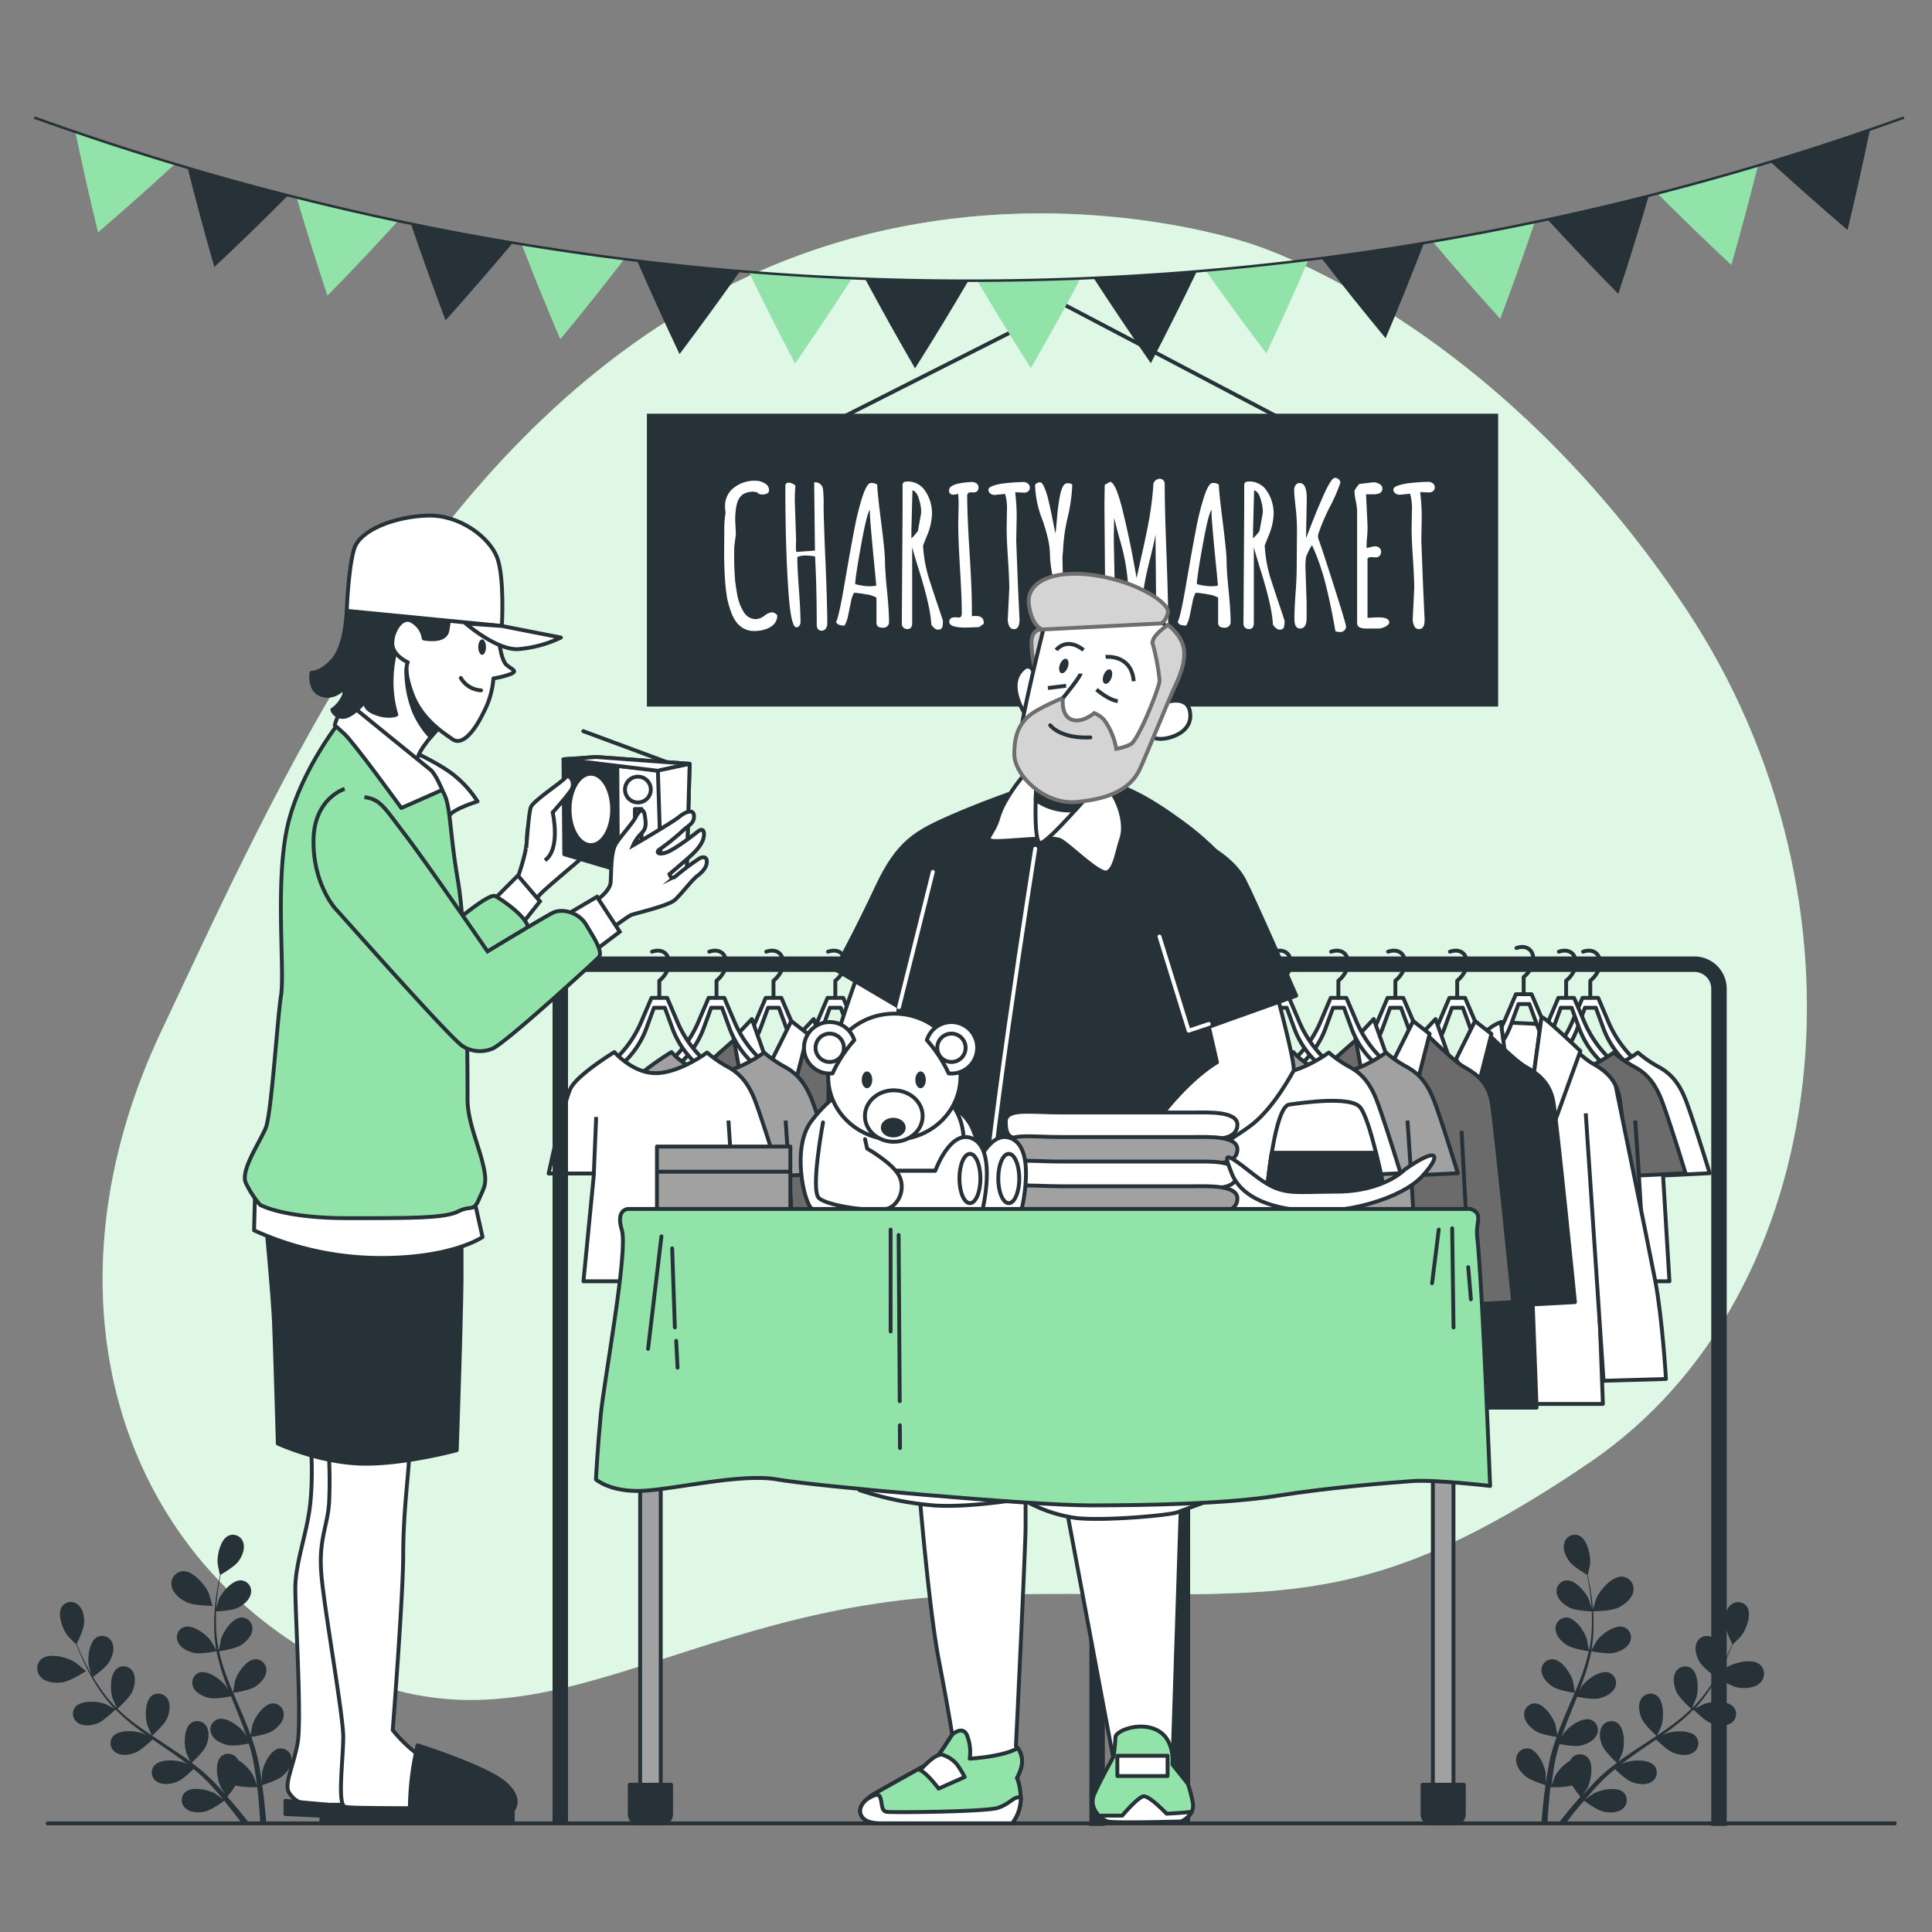<svg xmlns="http://www.w3.org/2000/svg" viewBox="0 0 500 500"><rect x="0" y="0" width="500" height="500" fill="#808080" stroke="none"/><g id="background-simple"><path d="M324.18,63.25S251.45,37.38,180.05,78.56,72.62,201.48,41.69,267,28.56,399,83.06,429.4s91.56-14.4,168-16.58,97,8.75,160.47-34.44,74.92-145.2,24.87-220.68S324.18,63.25,324.18,63.25Z" style="fill:#92E3A9"></path><path d="M324.18,63.25S251.45,37.38,180.05,78.56,72.62,201.48,41.69,267,28.56,399,83.06,429.4s91.56-14.4,168-16.58,97,8.75,160.47-34.44,74.92-145.2,24.87-220.68S324.18,63.25,324.18,63.25Z" style="fill:#fff;opacity:0.7"></path></g><g id="Plants"><path d="M16.15,435.38c2.1-.3,6.09-2.9,6.09-2.9s-2.51-2.11-2.68-2.22c-2-1.31-6.74-2.63-8.84-.91a3.2,3.2,0,0,0-.06,4.77C12,435.47,14.37,435.64,16.15,435.38Z" style="fill:#263238"></path><path d="M55,415.6s-.93-3.15-1-3.34c-1-2.21-4.17-5.91-6.87-5.63a3.21,3.21,0,0,0-2.69,3.94c.39,1.88,2.26,3.32,3.89,4.09C50.26,415.56,55,415.6,55,415.6Z" style="fill:#263238"></path><path d="M60.1,468.64c.93,1.15,1.77,2.24,2.53,3.24h1.91c-1-1.23-2.08-2.63-3.35-4.13-.73-.88-1.53-1.81-2.37-2.75a30.37,30.37,0,0,0,2.12-2.91,20.72,20.72,0,0,0,5.63.4c.13,1.12.25,2.21.34,3.24.22,2.33.36,4.4.44,6.15H68.9c-.12-1.78-.31-3.91-.58-6.3-.13-1.13-.29-2.35-.47-3.59.44-.14,4-1.25,5.32-2.41s2.42-2.73,2.29-4.4a2.83,2.83,0,0,0-3.24-2.67c-2.35.42-4.13,4.33-4.42,6.44,0,.12,0,1.49,0,2.36-.07-.51-.14-1-.22-1.53-.16-1-.35-2.06-.54-3.17-.12-.53-.23-1.06-.35-1.6s-.28-1.1-.42-1.65c-.35-1.28-.77-2.56-1.22-3.84.9-.14,4.11-.68,5.45-1.55s2.8-2.32,2.92-4a2.83,2.83,0,0,0-2.8-3.13c-2.38.07-4.73,3.66-5.33,5.7,0,.13-.3,1.64-.43,2.47-.28-.76-.55-1.53-.86-2.29-.88-2.21-1.84-4.42-2.79-6.63-.29-.68-.57-1.36-.85-2,.32,0,4.14-.61,5.65-1.57,1.33-.87,2.79-2.33,2.92-4a2.81,2.81,0,0,0-2.8-3.12c-2.38.06-4.74,3.65-5.34,5.69,0,.16-.42,2.33-.49,2.89-.62-1.49-1.23-3-1.77-4.48a47.41,47.41,0,0,1-1.83-6.17c.15,0,4.14-.59,5.68-1.59,1.34-.86,2.8-2.32,2.92-4a2.82,2.82,0,0,0-2.79-3.13c-2.38.07-4.74,3.66-5.34,5.7,0,.13-.33,1.79-.45,2.58h-.13a36.68,36.68,0,0,1-.69-6.44c0-1.19,0-2.33,0-3.44.76,0,4.21-.2,5.69-.94s3-2,3.34-3.66A2.8,2.8,0,0,0,62.5,409c-2.38-.2-5.11,3.11-5.93,5.07,0,.11-.38,1.24-.61,2.07,0-.5.06-1,.1-1.49.15-1.8.4-3.43.63-4.88.14-.82.28-1.56.42-2.25.72-.41,3.63-2.13,4.59-3.44s1.76-3.18,1.28-4.79a2.82,2.82,0,0,0-3.74-1.91c-2.2.92-3.1,5.12-2.92,7.24,0,.18.58,3,.62,3l0,0c-.14.67-.29,1.38-.44,2.16-.27,1.44-.55,3.07-.74,4.87a48.34,48.34,0,0,0-.34,5.84,38,38,0,0,0,.55,6.51.19.19,0,0,1,0,.07c-.32-.61-1.29-2.31-1.38-2.43-1.26-1.72-4.69-4.3-6.95-3.55a2.81,2.81,0,0,0-1.57,3.89c.68,1.54,2.56,2.42,4.1,2.78,1.75.4,5.56-.37,5.86-.44a52.06,52.06,0,0,0,1.74,6.43c.42,1.22.87,2.45,1.35,3.66-.3-.52-.57-1-.62-1-1.25-1.71-4.69-4.29-7-3.54A2.82,2.82,0,0,0,50,436.64c.68,1.53,2.56,2.41,4.11,2.77s4.83-.23,5.69-.4c.18.47.36.93.55,1.4.9,2.23,1.81,4.45,2.64,6.66.29.78.54,1.56.81,2.33l-.54-.91c-1.25-1.72-4.69-4.29-6.95-3.54a2.8,2.8,0,0,0-1.57,3.88c.68,1.54,2.56,2.42,4.11,2.78s4.51-.18,5.53-.37c.24.8.49,1.6.69,2.39.12.55.28,1.06.37,1.61s.21,1.08.32,1.62c.16,1,.33,2.1.46,3.11.1.7.17,1.38.26,2-.29-.78-.87-2.29-.93-2.41a11,11,0,0,0-3.85-4,3.58,3.58,0,0,0-.34-.52,2.82,2.82,0,0,0-4.17-.44c-1.72,1.65-1,5.89-.12,7.8,0,.12.78,1.28,1.25,2l-1-1.15c-.71-.77-1.43-1.53-2.21-2.34L54,459.85c-.39-.39-.84-.76-1.26-1.15-1-.87-2.06-1.7-3.14-2.52.68-.61,3.06-2.84,3.7-4.3s1-3.48.22-4.95a2.8,2.8,0,0,0-4-1.06c-2,1.36-1.94,5.66-1.31,7.69,0,.13.65,1.54,1,2.3-.65-.48-1.3-1-2-1.44-2-1.36-4-2.67-6-4l-1.84-1.23c.25-.21,3.13-2.79,3.85-4.43.64-1.45,1-3.49.22-4.95a2.8,2.8,0,0,0-4-1.06c-2,1.36-1.94,5.66-1.31,7.69,0,.15.93,2.18,1.18,2.68-1.34-.9-2.68-1.81-4-2.76a47.73,47.73,0,0,1-4.93-4.14c.11-.1,3.13-2.78,3.87-4.45.64-1.46,1-3.49.22-5a2.82,2.82,0,0,0-4.05-1.06c-2,1.37-1.94,5.66-1.31,7.7,0,.13.71,1.67,1.05,2.4l-.11.08a36.9,36.9,0,0,1-4.13-5c-.68-1-1.28-1.94-1.85-2.9.61-.44,3.4-2.49,4.22-3.93s1.43-3.34.77-4.89a2.81,2.81,0,0,0-3.91-1.5c-2.09,1.14-2.55,5.41-2.15,7.5,0,.11.37,1.24.64,2.06-.25-.43-.51-.88-.74-1.3-.87-1.58-1.56-3.08-2.17-4.41-.33-.76-.62-1.46-.89-2.11.38-.75,1.85-3.78,1.93-5.4s-.28-3.63-1.58-4.71a2.81,2.81,0,0,0-4.16.48c-1.33,2,.23,6,1.55,7.64.11.15,2.15,2.2,2.17,2.16l0,0q.36.94.81,2c.58,1.35,1.24,2.87,2.08,4.47a49.34,49.34,0,0,0,2.93,5.05,36.35,36.35,0,0,0,4.06,5.13l.05,0c-.61-.33-2.35-1.21-2.49-1.26-2-.74-6.29-1-7.76.87a2.82,2.82,0,0,0,.84,4.11c1.42.91,3.47.61,4.95.05,1.68-.62,4.43-3.37,4.65-3.59a49.59,49.59,0,0,0,5,4.4c1,.79,2.07,1.56,3.14,2.32-.54-.28-1-.52-1.09-.54-2-.74-6.29-1-7.76.87a2.82,2.82,0,0,0,.84,4.11c1.42.91,3.47.61,4.95.05s3.9-2.85,4.53-3.47l1.23.86c2,1.36,4,2.72,5.88,4.1.67.49,1.31,1,2,1.5-.48-.24-.88-.44-1-.46-2-.74-6.28-1-7.75.87a2.81,2.81,0,0,0,.83,4.11c1.42.91,3.47.61,5,.05s3.66-2.63,4.41-3.36c.64.54,1.29,1.07,1.89,1.62.41.38.82.72,1.2,1.13l1.16,1.18c.7.77,1.43,1.57,2.1,2.34.47.53.9,1.05,1.35,1.57-.67-.49-2-1.43-2.11-1.5-1.85-1-6-1.94-7.79-.31a2.81,2.81,0,0,0,.2,4.19c1.27,1.11,3.34,1.13,4.89.8,1.71-.36,4.73-2.55,5.11-2.83C58.76,467,59.46,467.83,60.1,468.64Z" style="fill:#263238"></path><path d="M450,436.78c-2.1-.3-6.09-2.9-6.09-2.9s2.51-2.11,2.69-2.22c2-1.3,6.74-2.63,8.83-.91a3.21,3.21,0,0,1,.07,4.78C454.18,436.87,451.83,437,450,436.78Z" style="fill:#263238"></path><path d="M412.11,417c-.05,0,.93-3.14,1-3.33,1-2.22,4.17-5.92,6.87-5.63a3.21,3.21,0,0,1,2.69,3.94c-.39,1.87-2.26,3.31-3.89,4.08C416.87,417,412.11,417,412.11,417Z" style="fill:#263238"></path><path d="M407.73,468.64c-.93,1.15-1.77,2.24-2.53,3.24h-1.91c1-1.23,2.08-2.63,3.35-4.13.73-.88,1.54-1.81,2.37-2.75a30.37,30.37,0,0,1-2.12-2.91,20.72,20.72,0,0,1-5.63.4c-.13,1.12-.25,2.21-.34,3.24-.22,2.33-.35,4.4-.44,6.15h-1.55c.13-1.78.31-3.91.58-6.3.13-1.13.29-2.35.47-3.59-.44-.14-4-1.25-5.32-2.41s-2.41-2.73-2.28-4.4a2.82,2.82,0,0,1,3.24-2.67c2.34.42,4.13,4.33,4.41,6.44,0,.12,0,1.49.05,2.36.07-.51.14-1,.22-1.53.16-1,.35-2.06.55-3.17.11-.53.23-1.06.34-1.6s.29-1.1.43-1.65c.35-1.28.77-2.56,1.22-3.84-.91-.14-4.12-.68-5.46-1.55s-2.79-2.32-2.92-4a2.83,2.83,0,0,1,2.8-3.13c2.38.07,4.74,3.66,5.33,5.7,0,.13.31,1.64.44,2.47.27-.76.55-1.53.85-2.29.88-2.21,1.84-4.42,2.79-6.63l.86-2c-.33,0-4.15-.61-5.65-1.57-1.34-.87-2.8-2.33-2.93-4a2.82,2.82,0,0,1,2.8-3.12c2.38.06,4.74,3.65,5.34,5.69,0,.16.42,2.33.49,2.89.63-1.49,1.24-3,1.78-4.48a49,49,0,0,0,1.82-6.17c-.15,0-4.14-.59-5.68-1.59-1.34-.86-2.8-2.32-2.92-4a2.83,2.83,0,0,1,2.8-3.13c2.38.07,4.73,3.66,5.33,5.7,0,.13.33,1.79.45,2.58h.14a35.72,35.72,0,0,0,.68-6.44c0-1.19,0-2.33-.05-3.44-.75,0-4.2-.2-5.69-.94s-3-2-3.34-3.66a2.82,2.82,0,0,1,2.44-3.41c2.37-.2,5.11,3.11,5.93,5.07,0,.11.37,1.24.6,2.07,0-.5-.06-1-.1-1.49-.15-1.8-.39-3.43-.63-4.88-.13-.82-.28-1.56-.41-2.25-.73-.41-3.63-2.13-4.59-3.44s-1.77-3.18-1.28-4.79a2.81,2.81,0,0,1,3.73-1.91c2.2.92,3.1,5.12,2.93,7.24,0,.18-.59,3-.63,3l0,0c.15.67.3,1.38.45,2.16.26,1.44.54,3.07.73,4.87a48.34,48.34,0,0,1,.34,5.84,36.07,36.07,0,0,1-.55,6.51s0,.05,0,.07c.33-.61,1.29-2.31,1.38-2.43,1.26-1.72,4.69-4.3,7-3.55a2.83,2.83,0,0,1,1.57,3.89c-.69,1.54-2.56,2.42-4.11,2.78-1.75.4-5.55-.37-5.86-.44a48.76,48.76,0,0,1-1.74,6.43c-.42,1.22-.87,2.45-1.34,3.66l.61-1c1.26-1.71,4.69-4.29,7-3.54a2.81,2.81,0,0,1,1.57,3.89c-.68,1.53-2.56,2.41-4.1,2.77s-4.83-.23-5.69-.4l-.56,1.4c-.9,2.23-1.81,4.45-2.63,6.66-.29.78-.55,1.56-.81,2.33.26-.46.49-.85.53-.91,1.26-1.72,4.69-4.29,7-3.54a2.8,2.8,0,0,1,1.57,3.88c-.68,1.54-2.56,2.42-4.1,2.78s-4.52-.18-5.54-.37c-.24.8-.49,1.6-.69,2.39-.12.55-.28,1.06-.37,1.61s-.21,1.08-.31,1.62c-.16,1-.33,2.1-.47,3.11-.09.7-.17,1.38-.25,2,.28-.78.86-2.29.92-2.41a11,11,0,0,1,3.85-4,3.58,3.58,0,0,1,.34-.52,2.82,2.82,0,0,1,4.17-.44c1.72,1.65,1,5.89.13,7.8-.06.12-.79,1.28-1.26,2,.34-.38.67-.76,1-1.15.7-.77,1.42-1.53,2.2-2.34l1.17-1.15c.39-.39.84-.76,1.27-1.15,1-.87,2.05-1.7,3.13-2.52-.68-.61-3-2.84-3.69-4.3s-1.05-3.48-.23-4.95a2.81,2.81,0,0,1,4.06-1.06c1.95,1.36,1.93,5.66,1.3,7.69,0,.13-.65,1.54-1,2.3.65-.48,1.3-1,2-1.44,1.95-1.36,4-2.67,6-4l1.84-1.23c-.24-.21-3.13-2.79-3.84-4.43-.64-1.45-1.05-3.49-.23-4.95a2.81,2.81,0,0,1,4.06-1.06c1.95,1.36,1.93,5.66,1.3,7.69,0,.15-.93,2.18-1.18,2.68,1.35-.9,2.68-1.81,3.95-2.76a46.7,46.7,0,0,0,4.93-4.14c-.11-.1-3.13-2.78-3.86-4.45-.64-1.46-1.05-3.49-.23-5a2.83,2.83,0,0,1,4.06-1.06c1.95,1.37,1.93,5.66,1.3,7.7,0,.13-.71,1.67-1,2.4l.11.08a36.16,36.16,0,0,0,4.13-5c.69-1,1.29-1.94,1.85-2.9-.61-.44-3.39-2.49-4.22-3.93s-1.43-3.34-.77-4.89a2.81,2.81,0,0,1,3.91-1.5c2.09,1.14,2.55,5.41,2.15,7.5,0,.11-.37,1.24-.64,2.06.25-.43.51-.88.74-1.3.87-1.58,1.56-3.08,2.17-4.41.34-.76.63-1.46.89-2.11-.38-.75-1.85-3.78-1.93-5.4s.28-3.63,1.58-4.71a2.82,2.82,0,0,1,4.17.48c1.32,2-.24,6-1.56,7.64-.11.15-2.15,2.2-2.17,2.16l0,0c-.25.63-.51,1.31-.82,2-.58,1.35-1.24,2.87-2.07,4.47a49.51,49.51,0,0,1-2.94,5.05,37,37,0,0,1-4,5.13l-.06,0c.61-.33,2.35-1.21,2.5-1.26,2-.74,6.28-1,7.75.87a2.82,2.82,0,0,1-.83,4.11c-1.42.91-3.47.61-5,.05-1.68-.62-4.43-3.37-4.65-3.59a49.46,49.46,0,0,1-5,4.4c-1,.79-2.08,1.56-3.15,2.32.54-.28,1-.52,1.1-.54,2-.74,6.28-1,7.75.87a2.82,2.82,0,0,1-.83,4.11c-1.42.91-3.47.61-5,.05s-3.9-2.85-4.53-3.47l-1.23.86c-2,1.36-4,2.72-5.87,4.1-.68.49-1.32,1-2,1.5l.95-.46c2-.74,6.28-1,7.76.87a2.82,2.82,0,0,1-.84,4.11c-1.42.91-3.47.61-5,.05s-3.66-2.63-4.41-3.36c-.64.54-1.29,1.07-1.89,1.62-.4.38-.82.72-1.2,1.13l-1.15,1.18c-.71.77-1.44,1.57-2.11,2.34l-1.34,1.57c.66-.49,2-1.43,2.1-1.5,1.86-1,6.06-1.94,7.8-.31a2.82,2.82,0,0,1-.21,4.19c-1.26,1.11-3.33,1.13-4.89.8-1.71-.36-4.73-2.55-5.11-2.83C409.08,467,408.38,467.83,407.73,468.64Z" style="fill:#263238"></path></g><g id="Sign"><polyline points="202.9 115.64 275.55 78.92 351.32 118.76" style="fill:none;stroke:#263238;stroke-miterlimit:10"></polyline><rect x="167.42" y="107.07" width="220.3" height="75.78" style="fill:#263238"></rect><path d="M190.45,138.18l-.44,3.48v1.19a70.91,70.91,0,0,0,.26,7.66c.17,1.24.34,2.36.52,3.35a13.23,13.23,0,0,0,.69,2.53,12.61,12.61,0,0,0,1,2,3.64,3.64,0,0,0,3.23,1.84,4,4,0,0,0,2.12-.88,3.86,3.86,0,0,1,1.92-.89,2.14,2.14,0,0,1,1.41.75q0,2.5-2.85,3.57a8.7,8.7,0,0,1-3.06.52,5.66,5.66,0,0,1-2.82-.67,6.2,6.2,0,0,1-1.94-1.73,10.37,10.37,0,0,1-1.36-2.71,25.65,25.65,0,0,1-.93-3.28c-.19-1.1-.35-2.36-.48-3.79-.2-2.4-.3-5-.32-7.88l.05-6a24.57,24.57,0,0,1,.34-4.59,8.57,8.57,0,0,1-.15-1.56,5.91,5.91,0,0,1,2.29-4.87,8.77,8.77,0,0,1,5.64-1.81,4.52,4.52,0,0,1,2.33.67,2,2,0,0,1,1.14,1.76,1,1,0,0,1-.41.82,2.46,2.46,0,0,1-1.4.3,1.47,1.47,0,0,1-1.35-.61v0h-.68v-.12q-2.9,0-3.93,1.8-1,1.65-1,5.69Z" style="fill:#fff"></path><path d="M212.64,163.22c-.84,0-1.27-.55-1.27-1.66q0-9.47-.43-17.54a13.41,13.41,0,0,0-2.51-.25,5.37,5.37,0,0,0-2.09.39c0,1.85.14,4.64.42,8.39s.41,6.57.41,8.48a1.58,1.58,0,0,1-.29.9.93.93,0,0,1-.78.41c-.91,0-1.57-2.83-2-8.53q-.86-11.59-.85-28c0-.59.28-.89.85-.89a2.3,2.3,0,0,1,1,.25,2,2,0,0,1,.76.55,37.15,37.15,0,0,0-.17,3.74l.34,10.23-.05,1.87a7.35,7.35,0,0,0,.1,1.29l4.83-.36-.19-16.34v-1.31a2,2,0,0,1,2.26,1.7,30.18,30.18,0,0,1,.17,4.21q0,3.38.47,14.33t.48,16.39a2,2,0,0,1-.42,1.23A1.23,1.23,0,0,1,212.64,163.22Z" style="fill:#fff"></path><path d="M228.36,162.44q-1.53,0-1.53-1.29v-6.49a7.09,7.09,0,0,0-2.54-.82,27,27,0,0,0-3.27-.44,8.34,8.34,0,0,0-.84,2.53c-.21,1.1-.44,2.21-.68,3.33a8.47,8.47,0,0,1-.93,2.64q-1.95,0-2.19-1,.68-1,2.21-9.94t2.52-14a69.45,69.45,0,0,1,2.12-8.52c.77-2.3,1.49-3.45,2.19-3.45a2.59,2.59,0,0,1,1.61.44q0,1.77,1,9.6t1,10.12c0,1.53.17,4.08.52,7.63s.53,6.23.53,8A1.48,1.48,0,0,1,228.36,162.44Zm-2.09-16.25q-.44-4.41-.79-8.41c-.23-2.66-.35-4.27-.35-4.83s0-.88,0-1q-.77.8-2.24,8.92c-1,5.41-1.51,8.83-1.57,10.28a13.85,13.85,0,0,0,3.46.56,9,9,0,0,0,2-.15C226.73,150.94,226.56,149.13,226.27,146.19Z" style="fill:#fff"></path><path d="M233.39,161l.2-29.19v-6.13a1.13,1.13,0,0,1,.24-.82c.16-.17.59-.25,1.28-.25a4.92,4.92,0,0,1,2.09.5,5.27,5.27,0,0,1,1.78,1.33,9.8,9.8,0,0,1,1.22,1.94,10.42,10.42,0,0,1,1,4.5,15.63,15.63,0,0,1-1.21,5.56c-.1.23-.3.71-.59,1.44l-.51,1.28a34.7,34.7,0,0,0,1.87,9.6q.63,2,1.8,5.46c.78,2.31,1.27,3.77,1.46,4.39v.12q0,1.68-.39,1.95a1.36,1.36,0,0,1-.83.28c-.61,0-1.21-.44-1.79-1.33v-.17q-.25-4.53-3.11-13.69c-.88-2.78-1.49-4.85-1.83-6.19V161.2a2.25,2.25,0,0,1-.26,1.17,1.1,1.1,0,0,1-1,.41,1.3,1.3,0,0,1-1.05-.4,1.44,1.44,0,0,1-.36-1Zm2.75-34.1-.27,10.16c0,1,0,1.78,0,2.28a13.57,13.57,0,0,0,1.68-1.92l.78-4.3a4.52,4.52,0,0,0,.07-.78,10.61,10.61,0,0,0-.49-2.89C237.51,127.9,236.9,127.05,236.14,126.91Z" style="fill:#fff"></path><path d="M252.13,127.42l-.87,0a1,1,0,0,0-.72.21,1.1,1.1,0,0,0-.23.81q0,4.86.61,14.56t.6,14.56v1.92a7,7,0,0,1,1-.07c1.38,0,2.07.58,2.07,1.75v.29l-1.24.85-3.38.12c-2.86,0-4.3-.49-4.3-1.48,0-.8.5-1.19,1.51-1.19l1,.07c.49,0,.73-.39.73-1.17q0-3.84-.46-11.5c-.31-5.12-.46-9-.46-11.51l.1-5.08a24.64,24.64,0,0,0-.13-2.77,3.85,3.85,0,0,1-1.16.22,1,1,0,0,1-1.17-1.19,1.27,1.27,0,0,1,.75-1.06,5.54,5.54,0,0,1,1.88-.65,20.13,20.13,0,0,1,3.1-.36,2.08,2.08,0,0,1,1.44.4,1.25,1.25,0,0,1,.44.95,1.46,1.46,0,0,1-.33,1A1.06,1.06,0,0,1,252.13,127.42Z" style="fill:#fff"></path><path d="M263.12,133.57,263,140l.44,11.45.41,8.94c0,1.62-.48,2.43-1.43,2.43a1.29,1.29,0,0,1-1.22-.77,3.82,3.82,0,0,1-.39-1.73l.39-8c0-1.71-.11-4.3-.34-7.75s-.34-6-.34-7.75l.07-4.35a14.48,14.48,0,0,0-.46-4.65l-2.7.27a1.84,1.84,0,0,1-1.13-.37,1.19,1.19,0,0,1-.49-1c0-.39.39-.73,1.19-1a13.16,13.16,0,0,1,2.91-.63,47.63,47.63,0,0,1,5-.34,1.76,1.76,0,0,1,1.11.4,1.26,1.26,0,0,1,.5,1,1.16,1.16,0,0,1-.44,1,1.62,1.62,0,0,1-1.07.35l-1.77-.09-.51,0A53.67,53.67,0,0,1,263.12,133.57Z" style="fill:#fff"></path><path d="M272.42,161.86l.25-9.63a28.38,28.38,0,0,0-.48-4.31,30.25,30.25,0,0,1-.47-4.6,19,19,0,0,0-.59-4.22,39.92,39.92,0,0,0-1.33-4.49,26.68,26.68,0,0,1-1.92-8.92.73.73,0,0,1,.43-.62,1.68,1.68,0,0,1,.88-.25q.46,0,1,1.14a17.2,17.2,0,0,1,1,2.92q.44,1.77.81,3.54c.25,1.19.48,2.33.69,3.44s.37,1.83.47,2.15c.06-.29.14-1,.23-2.07s.19-2.22.3-3.37.29-2.33.49-3.5c.43-2.67,1.09-4,2-4s1.32.18,1.32.53a43.86,43.86,0,0,1-1.19,8.34,44.11,44.11,0,0,0-1.19,8.41l-.15,1.73v.75l.27,13.2.17,2.47v1.12a1.3,1.3,0,0,1-.5,1.06,1.66,1.66,0,0,1-1.08.4,1.37,1.37,0,0,1-1-.35A1.15,1.15,0,0,1,272.42,161.86Z" style="fill:#fff"></path><path d="M286,151.19l-.17-19.28q0-3.22.08-6.44l1.38-.77q1.49.09,3.38,7.92,1.53,6.39,2.48,11.48t1,5.53q.35-1.6,1.27-5.73t1.38-6.42a86.38,86.38,0,0,0,1.68-11.89v-.29a1.52,1.52,0,0,1,.61-1,1.72,1.72,0,0,1,1.07-.39,1.19,1.19,0,0,1,.91.4,1.32,1.32,0,0,1,.35.87q0,6,.45,17.84t.45,17.84a3.42,3.42,0,0,1-.63,2.06c-.42.58-.83.88-1.22.88-.81,0-1.21-.66-1.21-2l-.2-20.95v-2.53q-.33,1.92-1.53,6.72T296,152.4v.32c0,.13-.08.44-.15.92s-.13.89-.2,1.2a8.9,8.9,0,0,1-.33,1.06,1.59,1.59,0,0,1-1.53,1.17c-1.18,0-1.78-1.55-1.78-4.64a53,53,0,0,0-2.23-12.86q-1.12-4.14-1.44-5.59-.09,4-.09,6l.41,20.47a2.66,2.66,0,0,1-.75,1.87,1.8,1.8,0,0,1-1.74-.83,4.67,4.67,0,0,1-.45-2.23Z" style="fill:#fff"></path><path d="M316.78,162.44q-1.53,0-1.53-1.29v-6.49a7.09,7.09,0,0,0-2.54-.82,27,27,0,0,0-3.27-.44,8.34,8.34,0,0,0-.84,2.53c-.22,1.1-.44,2.21-.68,3.33a8.73,8.73,0,0,1-.93,2.64q-2,0-2.19-1,.68-1,2.21-9.94t2.52-14a69.45,69.45,0,0,1,2.12-8.52q1.14-3.45,2.19-3.45a2.54,2.54,0,0,1,1.6.44q0,1.77,1,9.6c.64,5.22,1,8.59,1,10.12s.17,4.08.52,7.63.52,6.23.52,8A1.47,1.47,0,0,1,316.78,162.44Zm-2.09-16.25q-.44-4.41-.79-8.41c-.23-2.66-.35-4.27-.35-4.83s0-.88,0-1q-.78.8-2.25,8.92c-1,5.41-1.5,8.83-1.56,10.28a13.79,13.79,0,0,0,3.46.56,9,9,0,0,0,2-.15C315.15,150.94,315,149.13,314.69,146.19Z" style="fill:#fff"></path><path d="M321.81,161l.19-29.19v-6.13a1.13,1.13,0,0,1,.25-.82c.16-.17.58-.25,1.27-.25a4.89,4.89,0,0,1,2.09.5,5.31,5.31,0,0,1,1.79,1.33,10.28,10.28,0,0,1,1.22,1.94,10.57,10.57,0,0,1,1,4.5,15.67,15.67,0,0,1-1.22,5.56c-.1.23-.29.71-.58,1.44l-.51,1.28a34.33,34.33,0,0,0,1.87,9.6q.63,2,1.8,5.46c.78,2.31,1.26,3.77,1.46,4.39v.12q0,1.68-.39,1.95a1.38,1.38,0,0,1-.83.28c-.61,0-1.21-.44-1.8-1.33v-.17q-.24-4.53-3.11-13.69c-.87-2.78-1.48-4.85-1.82-6.19V161.2a2.16,2.16,0,0,1-.27,1.17,1.08,1.08,0,0,1-1,.41,1.34,1.34,0,0,1-1.06-.4,1.48,1.48,0,0,1-.35-1Zm2.75-34.1-.27,10.16c0,1,0,1.78,0,2.28a14.2,14.2,0,0,0,1.67-1.92l.78-4.3a3.67,3.67,0,0,0,.08-.78,11,11,0,0,0-.49-2.89C325.92,127.9,325.32,127.05,324.56,126.91Z" style="fill:#fff"></path><path d="M335.59,146.42l.07-9.45a53.05,53.05,0,0,0-.36-5.74c-.24-2.17-.37-3.59-.37-4.26a2.24,2.24,0,0,1,.41-1.48,1.24,1.24,0,0,1,1-.48c1.24,0,1.85,1.35,1.85,4T338,139.28c.12-.28.43-1.09.95-2.43s1.05-2.7,1.6-4.06,1.17-2.75,1.8-4.21q2.15-4.91,3.11-4.91a1.44,1.44,0,0,1,1,.38,1.17,1.17,0,0,1,.42.9,44.19,44.19,0,0,1-2.71,6.21,50.59,50.59,0,0,0-3.05,7.22v.87q.74,1.84,4,12.08t3.24,10.85a1.32,1.32,0,0,1-.48,1,1.69,1.69,0,0,1-1.1.41l-1.16-.19q-1.24-7.08-2.58-12.34a59.59,59.59,0,0,0-3.5-10,15.77,15.77,0,0,0-1.56,3.2c-.09,1-.14,1.8-.14,2.39l.31,9.23V160c0,1.77-.56,2.65-1.7,2.65-1,0-1.46-.84-1.46-2.51s.11-4,.33-7S335.59,147.91,335.59,146.42Z" style="fill:#fff"></path><path d="M356.15,144.24l-1.24-.05a1.26,1.26,0,0,0-1,.36v15.36c1.7-.1,2.63-.14,2.77-.14,1.9,0,2.85.43,2.85,1.31v.17a2.27,2.27,0,0,1-1.17,1,4.63,4.63,0,0,1-1.46.42c-.42,0-1,0-1.63,0H353.7c-1.23,0-2-.24-2.29-.72a1.82,1.82,0,0,1-.19-.9V132.21a14.6,14.6,0,0,0-.34-2.53,13.73,13.73,0,0,1-.34-2.55V127a9,9,0,0,1,1.24-1.75l3.69-.44a3,3,0,0,1,1.52.45,1.34,1.34,0,0,1,.77,1.18c0,1-.76,1.48-2.26,1.48l-1.44,0-.53,0,.39,8.22c0,.66,0,1.63-.13,2.9s-.12,2.2-.12,2.79l.73-.17a6.68,6.68,0,0,1,1.59-.27,1.49,1.49,0,0,1,1,.41,1.32,1.32,0,0,1,.45,1,1.62,1.62,0,0,1-.36,1A1.15,1.15,0,0,1,356.15,144.24Z" style="fill:#fff"></path><path d="M367.94,133.57l-.1,6.41.44,11.45.41,8.94c0,1.62-.47,2.43-1.43,2.43A1.29,1.29,0,0,1,366,162a3.82,3.82,0,0,1-.39-1.73l.39-8c0-1.71-.11-4.3-.34-7.75s-.34-6-.34-7.75l.08-4.35a14.38,14.38,0,0,0-.47-4.65l-2.69.27a1.8,1.8,0,0,1-1.13-.37,1.17,1.17,0,0,1-.5-1c0-.39.4-.73,1.19-1a13.13,13.13,0,0,1,2.92-.63,47.29,47.29,0,0,1,5-.34,1.75,1.75,0,0,1,1.1.4,1.26,1.26,0,0,1,.5,1,1.16,1.16,0,0,1-.44,1,1.62,1.62,0,0,1-1.07.35l-1.77-.09-.51,0A51.48,51.48,0,0,1,367.94,133.57Z" style="fill:#fff"></path></g><g id="Pennants"><path d="M25.38,60.14q10.14-8.73,19.9-17.7-12.95-3.9-25.78-8.29Q22.21,47.14,25.38,60.14Z" style="fill:#92E3A9"></path><path d="M55.47,69.1Q65.21,60,74.55,50.56q-13.05-3.33-26-7.16Q51.77,56.26,55.47,69.1Z" style="fill:#263238"></path><path d="M84.74,76.51Q94.09,67,103,57.19q-13.15-2.77-26.23-6.07Q80.54,63.83,84.74,76.51Z" style="fill:#92E3A9"></path><path d="M115.31,82.9q8.91-9.95,17.42-20.08-13.24-2.22-26.41-4.94Q110.6,70.41,115.31,82.9Z" style="fill:#263238"></path><path d="M145,87.82q8.49-10.29,16.57-20.77Q148.23,65.37,135,63.2,139.76,75.53,145,87.82Z" style="fill:#92E3A9"></path><path d="M175.87,91.64q8-10.64,15.65-21.46-13.35-1.11-26.65-2.72Q170.15,79.6,175.87,91.64Z" style="fill:#263238"></path><path d="M205.76,94.08q7.59-11,14.76-22.08-13.36-.56-26.72-1.63Q199.56,82.28,205.76,94.08Z" style="fill:#92E3A9"></path><path d="M236.81,95.33q7.13-11.28,13.81-22.68-13.38,0-26.75-.51Q230.13,83.79,236.81,95.33Z" style="fill:#263238"></path><path d="M266.78,95.29q6.66-11.55,12.88-23.23-13.37.56-26.75.58Q259.63,84,266.78,95.29Z" style="fill:#92E3A9"></path><path d="M297.83,94q6.17-11.82,11.9-23.75Q296.38,71.32,283,71.92,290.21,83,297.83,94Z" style="fill:#263238"></path><path d="M327.72,91.44q5.68-12.06,10.93-24.21Q325.34,68.88,312,70,319.66,80.82,327.72,91.44Z" style="fill:#92E3A9"></path><path d="M358.6,87.54q5.19-12.3,9.92-24.66Q355.28,65.1,342,66.81,350.1,77.27,358.6,87.54Z" style="fill:#263238"></path><path d="M388.26,82.53q4.68-12.5,8.92-25-13.15,2.76-26.4,5Q379.32,72.63,388.26,82.53Z" style="fill:#92E3A9"></path><path d="M418.81,76.06Q423,63.37,426.7,50.65,413.64,54,400.48,56.79,409.45,66.54,418.81,76.06Z" style="fill:#263238"></path><path d="M448.07,68.58q3.66-12.86,6.88-25.72-13,3.86-26,7.22Q438.31,59.46,448.07,68.58Z" style="fill:#92E3A9"></path><path d="M478.14,59.53q3.12-13,5.81-26Q471.14,38,458.19,41.88,468,50.84,478.14,59.53Z" style="fill:#263238"></path><path d="M492.86,30.73a714.61,714.61,0,0,1-484.09,0L9,30.12a713.94,713.94,0,0,0,483.65,0C492.71,30.32,492.78,30.52,492.86,30.73Z" style="fill:#263238"></path></g><g id="Clothe"><path d="M429.23,278.89l-3.07-2.12a29,29,0,0,1-10-12.52l-2.55-6h-4.06l-2.56,6a29,29,0,0,1-10,12.52l-3.07,2.12a6.87,6.87,0,0,0-2.76,5.66H432A6.87,6.87,0,0,0,429.23,278.89Zm-16.5,3.16H395.18c0-1.89,3-3.63,4.19-4.59l2.12-1.71a23.08,23.08,0,0,0,6.92-10.13l1.77-4.82H413l1.77,4.82a23.24,23.24,0,0,0,6.92,10.13l2.12,1.71c1.19,1,4.13,2.7,4.13,4.59Z" style="fill:#fff;stroke:#263238;stroke-linejoin:round"></path><path d="M411.56,258.19v-4.38s2.51-1.88,2.51-4.59-2.09-3.75-4.38-2.92" style="fill:none;stroke:#263238;stroke-linecap:round;stroke-linejoin:round"></path><path d="M399.9,272.28s4.65,5.36,10.5,5.45c6.2.1,13.49-5.33,13.49-5.33a30.82,30.82,0,0,0,5.4,3.73c3.25,1.77,5.39,4.37,7.09,8.86,1.9,5,6.09,18.64,6.09,18.64l-12.07.59,1.65,27.38H391.89l2.72-27.9H382.89s3.88-18.41,5.66-22S399.9,272.28,399.9,272.28Z" style="fill:#fff;stroke:#263238;stroke-linejoin:round"></path><line x1="394.61" y1="303.7" x2="395.23" y2="289.07" style="fill:none;stroke:#263238;stroke-linejoin:round"></line><line x1="430.4" y1="304.22" x2="429.45" y2="290" style="fill:none;stroke:#263238;stroke-linejoin:round"></line><path d="M423,278.89l-3.07-2.12a29,29,0,0,1-10-12.52l-2.56-6H403.3l-2.55,6a29,29,0,0,1-10,12.52l-3.07,2.12a6.87,6.87,0,0,0-2.77,5.66h40.83A6.87,6.87,0,0,0,423,278.89Zm-16.51,3.16H388.93c0-1.89,3-3.63,4.19-4.59l2.12-1.71a23.24,23.24,0,0,0,6.92-10.13l1.77-4.82h2.81l1.77,4.82a23.24,23.24,0,0,0,6.92,10.13l2.12,1.71c1.19,1,4.13,2.7,4.13,4.59Z" style="fill:#fff;stroke:#263238;stroke-linejoin:round"></path><path d="M405.31,258.19v-4.38s2.5-1.88,2.5-4.59-2.08-3.75-4.38-2.92" style="fill:none;stroke:#263238;stroke-linecap:round;stroke-linejoin:round"></path><path d="M393.65,272.28s4.65,5.36,10.49,5.45c6.21.1,13.5-5.33,13.5-5.33a30.35,30.35,0,0,0,5.4,3.73c3.25,1.77,5.39,4.37,7.09,8.86,1.9,5,6.09,18.64,6.09,18.64l-12.07.59,1.65,27.38H385.64l2.72-27.9H376.64s3.88-18.41,5.65-22S393.65,272.28,393.65,272.28Z" style="fill:#6b6b6b;stroke:#263238;stroke-linecap:round;stroke-linejoin:round"></path><line x1="388.36" y1="303.7" x2="388.97" y2="289.07" style="fill:none;stroke:#263238;stroke-linejoin:round"></line><line x1="424.15" y1="304.22" x2="423.2" y2="290" style="fill:none;stroke:#263238;stroke-linejoin:round"></line><polygon points="388.43 264.55 399.31 265.07 399.31 311.67 386.39 311.67 388.43 264.55" style="fill:#fff;stroke:#263238;stroke-linejoin:round"></polygon><path d="M412,277.93l-3.07-2.12a28.94,28.94,0,0,1-10-12.51l-2.56-6h-4.06l-2.56,6a29,29,0,0,1-10,12.51l-3.06,2.12a6.87,6.87,0,0,0-2.77,5.67h40.82A6.87,6.87,0,0,0,412,277.93Zm-16.5,3.16H378c0-1.88,3-3.62,4.18-4.58l2.13-1.72a23.11,23.11,0,0,0,6.91-10.12l1.77-4.83h2.81l1.77,4.83a23.21,23.21,0,0,0,6.92,10.12l2.12,1.72c1.19,1,4.13,2.7,4.13,4.58Z" style="fill:#fff;stroke:#263238;stroke-linejoin:round"></path><path d="M394.32,257.23v-4.38s2.51-1.87,2.51-4.58-2.09-3.76-4.38-2.92" style="fill:none;stroke:#263238;stroke-linecap:round;stroke-linejoin:round"></path><path d="M388.43,264.55l4.73,41.58,5.78-42.83s9.87,10.1,13.12,11.88,6.2,4.13,7.08,8.85,5.61,52,5.61,52l-10.92.59,1,26.72H370.72l2.65-27.9H363s6.5-51.08,8.27-54.62S388.43,264.55,388.43,264.55Z" style="fill:#fff;stroke:#263238;stroke-linejoin:round"></path><path d="M388.43,264.55l5.81,44.35-1.39,1.84-12.92-38.29S384,265.87,388.43,264.55Z" style="fill:#fff;stroke:#263238;stroke-linejoin:round"></path><path d="M398.94,263.3,391,321.82,409,272S398.88,262.31,398.94,263.3Z" style="fill:#fff;stroke:#263238;stroke-linejoin:round"></path><path d="M371.31,280.79s-8.45,41-10.29,50.71-2.77,25.38-2.77,25.38l16.15.46L379,288.13" style="fill:#fff;stroke:#263238;stroke-linejoin:round"></path><path d="M418.09,280.79s8.44,41,10.29,50.71,2.77,25.38,2.77,25.38l-16.15.46-4.61-69.21" style="fill:#fff;stroke:#263238;stroke-linejoin:round"></path><line x1="391.01" y1="321.82" x2="391.01" y2="363.8" style="fill:#fff;stroke:#263238;stroke-linejoin:round"></line><path d="M394.79,278.89l-3.07-2.12a29,29,0,0,1-10-12.52l-2.56-6h-4.06l-2.55,6a29,29,0,0,1-10,12.52l-3.07,2.12a6.87,6.87,0,0,0-2.77,5.66h40.82A6.87,6.87,0,0,0,394.79,278.89Zm-16.51,3.16H360.74c0-1.89,3-3.63,4.19-4.59l2.12-1.71A23.24,23.24,0,0,0,374,265.62l1.77-4.82h2.81l1.77,4.82a23.16,23.16,0,0,0,6.92,10.13l2.12,1.71c1.19,1,4.13,2.7,4.13,4.59Z" style="fill:#fff;stroke:#263238;stroke-linejoin:round"></path><path d="M377.12,258.19v-4.38s2.5-1.88,2.5-4.59-2.08-3.75-4.38-2.92" style="fill:none;stroke:#263238;stroke-linecap:round;stroke-linejoin:round"></path><path d="M371.23,265.5,376,279.08l5.78-14.83s9.87,10.11,13.12,11.88,6.2,4.14,7.09,8.86,5.61,52,5.61,52l-10.93.59,1,26.72h-44.1l2.66-27.9H345.84s6.49-51.08,8.26-54.63S371.23,265.5,371.23,265.5Z" style="fill:#263238;stroke:#263238;stroke-linejoin:round"></path><polygon points="366.8 268.75 369.46 283.22 375.07 273.77 371.52 263.73 366.8 268.75" style="fill:#fff;stroke:#263238;stroke-linejoin:round"></polygon><polygon points="381.73 264.25 376.84 274.06 381.86 283.81 385.99 267.57 381.73 264.25" style="fill:#fff;stroke:#263238;stroke-linejoin:round"></polygon><line x1="396.62" y1="337.55" x2="394.26" y2="292.67" style="fill:none;stroke:#263238;stroke-linejoin:round"></line><line x1="356.17" y1="336.37" x2="360.3" y2="292.67" style="fill:none;stroke:#263238;stroke-linejoin:round"></line><path d="M378.79,278.89l-3.07-2.12a29,29,0,0,1-10-12.52l-2.56-6h-4.06l-2.55,6a29,29,0,0,1-10,12.52l-3.07,2.12a6.87,6.87,0,0,0-2.77,5.66h40.82A6.87,6.87,0,0,0,378.79,278.89Zm-16.51,3.16H344.74c0-1.89,3-3.63,4.19-4.59l2.12-1.71A23.24,23.24,0,0,0,358,265.62l1.77-4.82h2.81l1.77,4.82a23.16,23.16,0,0,0,6.92,10.13l2.12,1.71c1.19,1,4.13,2.7,4.13,4.59Z" style="fill:#fff;stroke:#263238;stroke-linejoin:round"></path><path d="M361.12,258.19v-4.38s2.5-1.88,2.5-4.59-2.08-3.75-4.38-2.92" style="fill:none;stroke:#263238;stroke-linecap:round;stroke-linejoin:round"></path><path d="M355.23,265.5,360,279.08l5.78-14.83s9.87,10.11,13.12,11.88,6.2,4.14,7.09,8.86,5.61,52,5.61,52l-10.93.59,1,26.72h-44.1l2.66-27.9H329.84s6.49-51.08,8.26-54.63S355.23,265.5,355.23,265.5Z" style="fill:#6b6b6b;stroke:#263238;stroke-linecap:round;stroke-linejoin:round"></path><polygon points="350.8 268.75 353.46 283.22 359.07 273.77 355.52 263.73 350.8 268.75" style="fill:#fff;stroke:#263238;stroke-linejoin:round"></polygon><polygon points="365.73 264.25 360.84 274.06 365.86 283.81 369.99 267.57 365.73 264.25" style="fill:#fff;stroke:#263238;stroke-linejoin:round"></polygon><line x1="380.62" y1="337.55" x2="378.26" y2="292.67" style="fill:none;stroke:#263238;stroke-linejoin:round"></line><line x1="340.17" y1="336.37" x2="344.3" y2="292.67" style="fill:none;stroke:#263238;stroke-linejoin:round"></line><path d="M364,278.89,361,276.77a29,29,0,0,1-10-12.52l-2.56-6h-4.06l-2.55,6a29,29,0,0,1-10,12.52l-3.07,2.12a6.85,6.85,0,0,0-2.77,5.66H366.8A6.87,6.87,0,0,0,364,278.89Zm-16.51,3.16H330c0-1.89,3-3.63,4.19-4.59l2.12-1.71a23.24,23.24,0,0,0,6.92-10.13L345,260.8h2.81l1.77,4.82a23.14,23.14,0,0,0,6.91,10.13l2.13,1.71c1.19,1,4.13,2.7,4.13,4.59Z" style="fill:#fff;stroke:#263238;stroke-linejoin:round"></path><path d="M346.37,258.19v-4.38s2.5-1.88,2.5-4.59-2.08-3.75-4.38-2.92" style="fill:none;stroke:#263238;stroke-linecap:round;stroke-linejoin:round"></path><path d="M334.71,272.28s4.65,5.36,10.49,5.45c6.21.1,13.5-5.33,13.5-5.33a30.35,30.35,0,0,0,5.4,3.73c3.25,1.77,5.38,4.37,7.09,8.86,1.9,5,6.09,18.64,6.09,18.64l-12.07.59,1.65,27.38H326.7l2.72-27.9H317.7s3.88-18.41,5.65-22S334.71,272.28,334.71,272.28Z" style="fill:#a1a1a1;stroke:#263238;stroke-linecap:round;stroke-linejoin:round"></path><line x1="329.42" y1="303.7" x2="330.03" y2="289.07" style="fill:none;stroke:#263238;stroke-linejoin:round"></line><line x1="365.21" y1="304.22" x2="364.26" y2="290" style="fill:none;stroke:#263238;stroke-linejoin:round"></line><path d="M349.23,278.89l-3.06-2.12a29,29,0,0,1-10-12.52l-2.56-6h-4.06l-2.56,6a28.92,28.92,0,0,1-10,12.52L314,278.89a6.85,6.85,0,0,0-2.77,5.66H352A6.85,6.85,0,0,0,349.23,278.89Zm-16.5,3.16H315.19c0-1.89,3-3.63,4.18-4.59l2.13-1.71a23.14,23.14,0,0,0,6.91-10.13l1.77-4.82H333l1.77,4.82a23.14,23.14,0,0,0,6.91,10.13l2.13,1.71c1.18,1,4.13,2.7,4.13,4.59Z" style="fill:#fff;stroke:#263238;stroke-linejoin:round"></path><path d="M331.57,258.19v-4.38s2.5-1.88,2.5-4.59-2.09-3.75-4.38-2.92" style="fill:none;stroke:#263238;stroke-linecap:round;stroke-linejoin:round"></path><path d="M319.91,272.28s4.65,5.36,10.49,5.45c6.21.1,13.5-5.33,13.5-5.33a30.35,30.35,0,0,0,5.4,3.73c3.25,1.77,5.38,4.37,7.08,8.86,1.9,5,6.1,18.64,6.1,18.64l-12.08.59,1.66,27.38H311.9l2.72-27.9H302.89s3.89-18.41,5.66-22S319.91,272.28,319.91,272.28Z" style="fill:#fff;stroke:#263238;stroke-linejoin:round"></path><line x1="314.62" y1="303.7" x2="315.23" y2="289.07" style="fill:none;stroke:#263238;stroke-linejoin:round"></line><line x1="350.4" y1="304.22" x2="349.46" y2="290" style="fill:none;stroke:#263238;stroke-linejoin:round"></line><path d="M306,471.53V255.89a6.36,6.36,0,0,1,6.36-6.36H438.51a6.36,6.36,0,0,1,6.36,6.36V472.55" style="fill:none;stroke:#263238;stroke-linejoin:round;stroke-width:4px"></path><path d="M268.29,278.89l-3.07-2.12a29,29,0,0,1-10-12.52l-2.55-6h-4.06l-2.56,6a29,29,0,0,1-10,12.52L233,278.89a6.87,6.87,0,0,0-2.76,5.66h40.82A6.87,6.87,0,0,0,268.29,278.89Zm-16.5,3.16H234.24c0-1.89,3-3.63,4.19-4.59l2.12-1.71a23.16,23.16,0,0,0,6.92-10.13l1.77-4.82h2.81l1.77,4.82a23.24,23.24,0,0,0,6.92,10.13l2.12,1.71c1.19,1,4.13,2.7,4.13,4.59Z" style="fill:#fff;stroke:#263238;stroke-linejoin:round"></path><path d="M250.62,258.19v-4.38s2.5-1.88,2.5-4.59-2.08-3.75-4.37-2.92" style="fill:none;stroke:#263238;stroke-linecap:round;stroke-linejoin:round"></path><path d="M239,272.28s4.65,5.36,10.5,5.45c6.2.1,13.49-5.33,13.49-5.33a30.82,30.82,0,0,0,5.4,3.73c3.25,1.77,5.39,4.37,7.09,8.86,1.9,5,6.09,18.64,6.09,18.64l-12.07.59,1.65,27.38H231l2.72-27.9H222s3.88-18.41,5.65-22S239,272.28,239,272.28Z" style="fill:#fff;stroke:#263238;stroke-linejoin:round"></path><line x1="233.67" y1="303.7" x2="234.29" y2="289.07" style="fill:none;stroke:#263238;stroke-linejoin:round"></line><line x1="269.46" y1="304.22" x2="268.51" y2="290" style="fill:none;stroke:#263238;stroke-linejoin:round"></line><path d="M262,278.89,259,276.77a29,29,0,0,1-10-12.52l-2.56-6h-4.06l-2.55,6a29,29,0,0,1-10,12.52l-3.07,2.12a6.87,6.87,0,0,0-2.77,5.66H264.8A6.87,6.87,0,0,0,262,278.89Zm-16.51,3.16H228c0-1.89,3-3.63,4.19-4.59l2.12-1.71a23.24,23.24,0,0,0,6.92-10.13L243,260.8h2.81l1.77,4.82a23.16,23.16,0,0,0,6.92,10.13l2.12,1.71c1.19,1,4.13,2.7,4.13,4.59Z" style="fill:#fff;stroke:#263238;stroke-linejoin:round"></path><path d="M244.37,258.19v-4.38s2.5-1.88,2.5-4.59-2.08-3.75-4.38-2.92" style="fill:none;stroke:#263238;stroke-linecap:round;stroke-linejoin:round"></path><path d="M232.71,272.28s4.65,5.36,10.49,5.45c6.21.1,13.5-5.33,13.5-5.33a30.35,30.35,0,0,0,5.4,3.73c3.25,1.77,5.39,4.37,7.09,8.86,1.9,5,6.09,18.64,6.09,18.64l-12.07.59,1.65,27.38H224.7l2.72-27.9H215.7s3.88-18.41,5.65-22S232.71,272.28,232.71,272.28Z" style="fill:#6b6b6b;stroke:#263238;stroke-linecap:round;stroke-linejoin:round"></path><line x1="227.42" y1="303.7" x2="228.03" y2="289.07" style="fill:none;stroke:#263238;stroke-linejoin:round"></line><line x1="263.21" y1="304.22" x2="262.26" y2="290" style="fill:none;stroke:#263238;stroke-linejoin:round"></line><polygon points="227.49 264.55 238.37 265.07 238.37 311.67 225.45 311.67 227.49 264.55" style="fill:#fff;stroke:#263238;stroke-linejoin:round"></polygon><path d="M251.05,277.93,248,275.81a29,29,0,0,1-10-12.51l-2.55-6h-4.06l-2.56,6a29,29,0,0,1-10,12.51l-3.07,2.12A6.88,6.88,0,0,0,213,283.6h40.82A6.87,6.87,0,0,0,251.05,277.93Zm-16.5,3.16H217c0-1.88,3-3.62,4.19-4.58l2.13-1.72a23.11,23.11,0,0,0,6.91-10.12l1.77-4.83h2.81l1.77,4.83a23.21,23.21,0,0,0,6.92,10.12l2.12,1.72c1.19,1,4.13,2.7,4.13,4.58Z" style="fill:#fff;stroke:#263238;stroke-linejoin:round"></path><path d="M233.38,257.23v-4.38s2.51-1.87,2.51-4.58-2.09-3.76-4.38-2.92" style="fill:none;stroke:#263238;stroke-linecap:round;stroke-linejoin:round"></path><path d="M227.49,264.55l4.73,41.58L238,263.3s9.88,10.1,13.13,11.88,6.2,4.13,7.08,8.85,5.61,52,5.61,52l-10.92.59,1,26.72H209.78l2.65-27.9H202.1s6.49-51.08,8.27-54.62S227.49,264.55,227.49,264.55Z" style="fill:#fff;stroke:#263238;stroke-linejoin:round"></path><path d="M227.49,264.55l5.81,44.35-1.39,1.84L219,272.45S223.07,265.87,227.49,264.55Z" style="fill:#fff;stroke:#263238;stroke-linejoin:round"></path><path d="M238,263.3l-7.92,58.52,18-49.83S237.94,262.31,238,263.3Z" style="fill:#fff;stroke:#263238;stroke-linejoin:round"></path><path d="M210.37,280.79s-8.45,41-10.29,50.71-2.77,25.38-2.77,25.38l16.15.46,4.61-69.21" style="fill:#fff;stroke:#263238;stroke-linejoin:round"></path><path d="M257.15,280.79s8.44,41,10.29,50.71,2.77,25.38,2.77,25.38l-16.15.46-4.61-69.21" style="fill:#fff;stroke:#263238;stroke-linejoin:round"></path><line x1="230.07" y1="321.82" x2="230.07" y2="363.8" style="fill:#fff;stroke:#263238;stroke-linejoin:round"></line><path d="M233.85,278.89l-3.07-2.12a29,29,0,0,1-10-12.52l-2.56-6h-4.06l-2.55,6a29,29,0,0,1-10,12.52l-3.07,2.12a6.87,6.87,0,0,0-2.77,5.66h40.82A6.87,6.87,0,0,0,233.85,278.89Zm-16.51,3.16H199.8c0-1.89,3-3.63,4.19-4.59l2.12-1.71A23.24,23.24,0,0,0,213,265.62l1.77-4.82h2.81l1.77,4.82a23.08,23.08,0,0,0,6.92,10.13l2.12,1.71c1.19,1,4.13,2.7,4.13,4.59Z" style="fill:#fff;stroke:#263238;stroke-linejoin:round"></path><path d="M216.18,258.19v-4.38s2.5-1.88,2.5-4.59-2.08-3.75-4.38-2.92" style="fill:none;stroke:#263238;stroke-linecap:round;stroke-linejoin:round"></path><path d="M210.29,265.5,215,279.08l5.78-14.83s9.87,10.11,13.12,11.88,6.2,4.14,7.09,8.86,5.61,52,5.61,52l-10.93.59,1,26.72h-44.1l2.66-27.9H184.89s6.5-51.08,8.27-54.63S210.29,265.5,210.29,265.5Z" style="fill:#263238;stroke:#263238;stroke-linejoin:round"></path><polygon points="205.86 268.75 208.52 283.22 214.13 273.77 210.58 263.73 205.86 268.75" style="fill:#fff;stroke:#263238;stroke-linejoin:round"></polygon><polygon points="220.79 264.25 215.9 274.06 220.92 283.81 225.05 267.57 220.79 264.25" style="fill:#fff;stroke:#263238;stroke-linejoin:round"></polygon><line x1="235.68" y1="337.55" x2="233.32" y2="292.67" style="fill:none;stroke:#263238;stroke-linejoin:round"></line><line x1="195.23" y1="336.37" x2="199.36" y2="292.67" style="fill:none;stroke:#263238;stroke-linejoin:round"></line><path d="M217.85,278.89l-3.07-2.12a29,29,0,0,1-10-12.52l-2.56-6h-4.06l-2.55,6a29,29,0,0,1-10,12.52l-3.07,2.12a6.87,6.87,0,0,0-2.77,5.66h40.82A6.87,6.87,0,0,0,217.85,278.89Zm-16.51,3.16H183.8c0-1.89,3-3.63,4.19-4.59l2.12-1.71A23.24,23.24,0,0,0,197,265.62l1.77-4.82h2.81l1.77,4.82a23.08,23.08,0,0,0,6.92,10.13l2.12,1.71c1.19,1,4.13,2.7,4.13,4.59Z" style="fill:#fff;stroke:#263238;stroke-linejoin:round"></path><path d="M200.18,258.19v-4.38s2.5-1.88,2.5-4.59-2.08-3.75-4.38-2.92" style="fill:none;stroke:#263238;stroke-linecap:round;stroke-linejoin:round"></path><path d="M194.29,265.5,199,279.08l5.78-14.83s9.87,10.11,13.12,11.88,6.2,4.14,7.09,8.86,5.61,52,5.61,52l-10.93.59,1,26.72h-44.1l2.66-27.9H168.89s6.5-51.08,8.27-54.63S194.29,265.5,194.29,265.5Z" style="fill:#6b6b6b;stroke:#263238;stroke-linecap:round;stroke-linejoin:round"></path><polygon points="189.86 268.75 192.52 283.22 198.13 273.77 194.58 263.73 189.86 268.75" style="fill:#fff;stroke:#263238;stroke-linejoin:round"></polygon><polygon points="204.79 264.25 199.9 274.06 204.92 283.81 209.05 267.57 204.79 264.25" style="fill:#fff;stroke:#263238;stroke-linejoin:round"></polygon><line x1="219.68" y1="337.55" x2="217.32" y2="292.67" style="fill:none;stroke:#263238;stroke-linejoin:round"></line><line x1="179.23" y1="336.37" x2="183.36" y2="292.67" style="fill:none;stroke:#263238;stroke-linejoin:round"></line><path d="M203.1,278.89,200,276.77a29,29,0,0,1-10-12.52l-2.56-6h-4.06l-2.55,6a29,29,0,0,1-10,12.52l-3.07,2.12a6.85,6.85,0,0,0-2.77,5.66h40.82A6.87,6.87,0,0,0,203.1,278.89Zm-16.51,3.16H169.05c0-1.89,3-3.63,4.19-4.59l2.12-1.71a23.24,23.24,0,0,0,6.92-10.13l1.77-4.82h2.81l1.77,4.82a23.14,23.14,0,0,0,6.91,10.13l2.13,1.71c1.19,1,4.13,2.7,4.13,4.59Z" style="fill:#fff;stroke:#263238;stroke-linejoin:round"></path><path d="M185.43,258.19v-4.38s2.5-1.88,2.5-4.59-2.08-3.75-4.38-2.92" style="fill:none;stroke:#263238;stroke-linecap:round;stroke-linejoin:round"></path><path d="M173.77,272.28s4.65,5.36,10.49,5.45c6.21.1,13.5-5.33,13.5-5.33a30.35,30.35,0,0,0,5.4,3.73c3.25,1.77,5.38,4.37,7.09,8.86,1.9,5,6.09,18.64,6.09,18.64l-12.07.59,1.65,27.38H165.76l2.72-27.9H156.76s3.88-18.41,5.65-22S173.77,272.28,173.77,272.28Z" style="fill:#a1a1a1;stroke:#263238;stroke-linecap:round;stroke-linejoin:round"></path><line x1="168.48" y1="303.7" x2="169.09" y2="289.07" style="fill:none;stroke:#263238;stroke-linejoin:round"></line><line x1="204.27" y1="304.22" x2="203.32" y2="290" style="fill:none;stroke:#263238;stroke-linejoin:round"></line><path d="M188.29,278.89l-3.07-2.12a29,29,0,0,1-10-12.52l-2.56-6h-4.06l-2.56,6a29,29,0,0,1-10,12.52L153,278.89a6.85,6.85,0,0,0-2.77,5.66h40.82A6.85,6.85,0,0,0,188.29,278.89Zm-16.5,3.16H154.25c0-1.89,3-3.63,4.18-4.59l2.13-1.71a23.14,23.14,0,0,0,6.91-10.13l1.77-4.82h2.82l1.77,4.82a23.14,23.14,0,0,0,6.91,10.13l2.13,1.71c1.18,1,4.13,2.7,4.13,4.59Z" style="fill:#fff;stroke:#263238;stroke-linejoin:round"></path><path d="M170.63,258.19v-4.38s2.5-1.88,2.5-4.59-2.09-3.75-4.38-2.92" style="fill:none;stroke:#263238;stroke-linecap:round;stroke-linejoin:round"></path><path d="M159,272.28s4.65,5.36,10.49,5.45c6.21.1,13.5-5.33,13.5-5.33a30.35,30.35,0,0,0,5.4,3.73c3.25,1.77,5.38,4.37,7.08,8.86,1.9,5,6.1,18.64,6.1,18.64l-12.08.59,1.66,27.38H151l2.72-27.9H142s3.89-18.41,5.66-22S159,272.28,159,272.28Z" style="fill:#fff;stroke:#263238;stroke-linejoin:round"></path><line x1="153.68" y1="303.7" x2="154.29" y2="289.07" style="fill:none;stroke:#263238;stroke-linejoin:round"></line><line x1="189.46" y1="304.22" x2="188.52" y2="290" style="fill:none;stroke:#263238;stroke-linejoin:round"></line><path d="M145,471.53V255.89a6.36,6.36,0,0,1,6.36-6.36H277.57a6.36,6.36,0,0,1,6.36,6.36V472.55" style="fill:none;stroke:#263238;stroke-linejoin:round;stroke-width:4px"></path></g><g id="character-2"><path d="M221.92,252.39s-7.5,20.75-7.5,25.25-.25,37,0,42.75-.25,7.25,0,10.75,5.25,10.75,5.75,11.5,5,.25,6-.75-.25-2.75-.25-2.75,1.75-.75,2-2a2.75,2.75,0,0,0-.75-2.25s2-2,.75-3.5a3.5,3.5,0,0,0-3-1.25s2-4.75,1.5-7.75-1.25-6-1.25-6,10.25-53.75,10.75-55.5l.5-1.75v-2.5Z" style="fill:#fff;stroke:#263238;stroke-linecap:round;stroke-linejoin:round"></path><path d="M218.67,323.39s-1.75,8.25-1,9.75,4.25,6.5,6,6.75,2-1.5,1-3.5-1.75-4-1.75-4a9.6,9.6,0,0,0,1.25-8.75" style="fill:#fff;stroke:#263238;stroke-linecap:round;stroke-linejoin:round"></path><polygon points="275.67 388.64 288.42 456.64 303.42 456.64 305.67 387.39 275.67 388.64" style="fill:#fff;stroke:#263238;stroke-linecap:round;stroke-linejoin:round"></polygon><path d="M303.42,456.64s.75-6.25-3.75-8.75-11,0-11,1.75a45.11,45.11,0,0,1-.5,5s-3.5,6.25-5,9.75,1.75,6.5,3.5,7,19,0,19,0,3.75-1.5,3-5a34.18,34.18,0,0,0-1.25-4.75Z" style="fill:#92E3A9;stroke:#263238;stroke-linecap:round;stroke-linejoin:round"></path><path d="M308.4,468.89c-1.76.25-6.48.5-6.48.5s-4.5-4.75-6-4.5-5.5,5-5.5,5h-6a5.5,5.5,0,0,0,2.26,1.5c1.75.5,19,0,19,0A5.74,5.74,0,0,0,308.4,468.89Z" style="fill:#fff;stroke:#263238;stroke-linecap:round;stroke-linejoin:round"></path><rect x="289.17" y="454.39" width="13" height="5.25" style="fill:#fff;stroke:#263238;stroke-linecap:round;stroke-linejoin:round"></rect><path d="M237.92,386.14s2.5,30.25,5,43.25,3.5,19.5,3.5,19.5-2.75,4.25-3.5,5.25a10,10,0,0,1-1.75,1.75s-11.75,6.5-14.75,8.25-4.5,3.75-3.5,5.75,4.25,2,5.5,2h33.5a10.61,10.61,0,0,0,2.25-6.75c-.25-3.75-1-5-1-5s1.75-3,1.25-5.25a5.2,5.2,0,0,0-1.5-3s2.5-51.75,2.5-56.75V383.39H237.67Z" style="fill:#fff;stroke:#263238;stroke-linecap:round;stroke-linejoin:round"></path><path d="M264.17,465.14c-.25-3.75-1-5-1-5s1.75-3,1.25-5.25a6.66,6.66,0,0,0-1-2.48c-4,2.29-12.46,2.73-12.46,2.73a11.65,11.65,0,0,0-.5-5.5c-1-3.5-4-.75-4-.75s-2.75,4.25-3.5,5.25a10,10,0,0,1-1.75,1.75s-11.75,6.5-14.75,8.25-4.5,3.75-3.5,5.75,4.25,2,5.5,2h33.5A10.61,10.61,0,0,0,264.17,465.14Z" style="fill:#92E3A9;stroke:#263238;stroke-linecap:round;stroke-linejoin:round"></path><path d="M243.92,454.14a8.06,8.06,0,0,1,3.75,2.5,27.12,27.12,0,0,1,2,3.25l-6.75,3s-3-4-4.75-4.75C238.17,458.14,241.92,453.64,243.92,454.14Z" style="fill:#fff;stroke:#263238;stroke-linecap:round;stroke-linejoin:round"></path><path d="M258.17,467.89c-3.25,1-27.25,1.25-28.75,1s-1-2.5-1.75-4c-.47-.93-2.29.07-3.6,1-1.35,1.29-1.84,2.66-1.15,4,1,2,4.25,2,5.5,2h33.5a10.61,10.61,0,0,0,2.25-6.75C262.17,464.89,261.42,466.89,258.17,467.89Z" style="fill:#fff;stroke:#263238;stroke-linecap:round;stroke-linejoin:round"></path><path d="M224.92,315.39s-2,25.25-2,32.5-.5,37.75-.5,37.75a81.91,81.91,0,0,0,19.75,4c9.75.5,22.25-1.75,22.25-1.75a37.58,37.58,0,0,0,14.25,5c7.5.75,24-.75,26-1.5s7.5-2.75,7.5-2.75l.75-69.5-51.25-15.25Z" style="fill:#fff;stroke:#263238;stroke-linecap:round;stroke-linejoin:round"></path><line x1="264.42" y1="387.89" x2="264.17" y2="344.89" style="fill:#fff;stroke:#263238;stroke-linecap:round;stroke-linejoin:round"></line><path d="M267.17,203.39s-10.75,3.5-20.5,7.75-14.25,6.75-19.75,18.5-10.75,21.25-10.75,21.25l16.5,9.75-10.5,55,23.75,19.5,8.25-6.75,11,12s16.5-6.5,22-8.5,26.75-10.75,26.75-10.75l4-66.5-.25-31s-3.75-5-12-11-15-9.75-22.5-11S267.17,203.39,267.17,203.39Z" style="fill:#263238;stroke:#263238;stroke-linecap:round;stroke-linejoin:round"></path><path d="M267.92,219.64s-13.5,85-13.5,104.75" style="fill:none;stroke:#fff;stroke-linecap:round;stroke-linejoin:round"></path><line x1="232.67" y1="260.64" x2="241.42" y2="225.64" style="fill:none;stroke:#fff;stroke-linecap:round;stroke-linejoin:round"></line><path d="M264.38,201.31s-4.7,5.65-6,10.29-4.28,5.85-1.07,6.05,14.77-1.41,17.12-.2,10.27,9.28,12.2,8.27,2.35-5,3.63-8.88-.85-11.5-5.77-15.33S270.8,196.46,264.38,201.31Z" style="fill:#fff;stroke:#263238;stroke-linecap:round;stroke-linejoin:round"></path><path d="M268.24,202.05s-1,16.12,1,16.12,14.16-14.35,14.16-14.35Z" style="fill:#fff;stroke:#263238;stroke-linecap:round;stroke-linejoin:round"></path><path d="M268.24,202.05s-.13,2.19-.2,4.95a14.92,14.92,0,0,0,9.66,2.72l.55-.06c2.79-3.09,5.13-5.84,5.13-5.84Z" style="fill:#263238;stroke:#263238;stroke-linecap:round;stroke-linejoin:round"></path><path d="M268,175.11s-1.18-5.12-4.13-1,1.38,10.62,1.38,10.62Z" style="fill:#fff;stroke:#263238;stroke-linecap:round;stroke-linejoin:round"></path><path d="M269.81,162.91s-2.86-.45-2.86,3.45a31.76,31.76,0,0,0,1.14,7.78l4.36-10.76-1.84-.23" style="fill:#d4d4d4;stroke:#6e6e6e;stroke-linecap:round;stroke-linejoin:round"></path><path d="M270.6,160.55s-6.69,26.55-6.49,30.29,4.33,12.58,11,12.58,14.95-2,17.7-5.7,8.65-17.3,10.23-21.63,1.77-9.83-1.77-14.55-17.31-5.7-22.81-5.11A11,11,0,0,0,270.6,160.55Z" style="fill:#fff;stroke:#263238;stroke-miterlimit:10"></path><path d="M269.81,162.91l30.68-1.57s1.18-.39,1.77-2.75-7.47-7.87-18.49-9.64-18.28,1.58-17.5,7.48S269.81,162.91,269.81,162.91Z" style="fill:#d4d4d4;stroke:#6e6e6e;stroke-miterlimit:10"></path><path d="M301.67,181.79s5.51-2,6.29,2.36-3.14,6.3-5.9,6.89-4.13-.4-4.13-.4Z" style="fill:#fff;stroke:#263238;stroke-linecap:round;stroke-linejoin:round"></path><path d="M302.26,161.73s-.26.17-.64.45c-1.23.91-3.74,3-3.29,4.47a56.69,56.69,0,0,1,1.77,9.44c0,1.77-5.51,15.54-7.48,16.52a12.4,12.4,0,0,1-3.73,1.18,18,18,0,0,0-3.16-7.5,7.25,7.25,0,0,0-2.55-1.74s-3.32,2.87-6.09,1.57c-2.58-1.21-2-5.51-2-5.51s-6.68,2.76-8.85,4.72-3.73,4.33-3.73,9.84,7.86,13.17,16.12,12.38,14-3.14,16.52-8.85,7.28-17.5,8.65-20.45,3.15-6.88,2.56-10.42S302.26,161.73,302.26,161.73Z" style="fill:#d4d4d4;stroke:#6e6e6e;stroke-miterlimit:10"></path><path d="M279.64,174.32c0,.79-4.52,6.29-4.52,6.29" style="fill:none;stroke:#263238;stroke-miterlimit:10"></path><line x1="275.91" y1="177.47" x2="271.19" y2="178.06" style="fill:none;stroke:#263238;stroke-miterlimit:10"></line><path d="M283.77,178.45s3.15,2.75,5.51,3" style="fill:none;stroke:#263238;stroke-miterlimit:10"></path><path d="M273.35,168.22s2.56-3.54,7.08,0" style="fill:none;stroke:#263238;stroke-miterlimit:10"></path><path d="M286.13,170s6.69-.78,7.28,6.3" style="fill:none;stroke:#263238;stroke-miterlimit:10"></path><path d="M287.64,175.48c-.38,1-1.14,1.68-1.7,1.47s-.71-1.2-.33-2.22,1.14-1.67,1.7-1.47S288,174.46,287.64,175.48Z" style="fill:#263238"></path><path d="M276.33,172.73c-.37,1-1.13,1.68-1.69,1.47s-.71-1.2-.34-2.22,1.14-1.68,1.7-1.47S276.71,171.71,276.33,172.73Z" style="fill:#263238"></path><path d="M271.78,187.69s2.56,3.54,10.42,3.15" style="fill:none;stroke:#263238;stroke-linecap:round;stroke-linejoin:round"></path><path d="M278.44,306.09a61.34,61.34,0,0,0-6.85,3.81c-1.39,1.14-5.2,3.67-5.58,4.82s2,1.64,3.17,1.14a35.17,35.17,0,0,0,3.3-1.91l2.54-.38,5.58-6.72S280.47,306,278.44,306.09Z" style="fill:#fff;stroke:#263238;stroke-linecap:round;stroke-linejoin:round"></path><path d="M312.21,262.94l2.75,12s-5.54,2.95-13,11.95a138.72,138.72,0,0,1-14.5,15s-1.57,2.19-6.57,3.44-8.14,8.53-9.64,10.78-2.27,4.32-1.27,4.57,3.23-1.29,3.23-1.29-.75,3,1.25,2.75a3.66,3.66,0,0,0,2.75-2.23s-.09,4.41,2.41,2.41,1.65-1.39,1.65-1.39.41,2.76,2.16,1,6.28-5.3,6.28-5.3,3.5-2,4.25-4.5a10.29,10.29,0,0,1,2.75-4.25s21.46-12.3,27.19-16.75,10.1-12.7,10.85-13.95-4.75-21.5-4.75-21.5Z" style="fill:#fff;stroke:#263238;stroke-linecap:round;stroke-linejoin:round"></path><path d="M273.17,319.39s4.76-9,7.05-10" style="fill:none;stroke:#263238;stroke-linecap:round;stroke-linejoin:round"></path><path d="M277.17,319.91s3.81-7,6.85-9" style="fill:none;stroke:#263238;stroke-linecap:round;stroke-linejoin:round"></path><path d="M281.23,320.93s2.92-5.71,6.22-7.36" style="fill:none;stroke:#263238;stroke-linecap:round;stroke-linejoin:round"></path><path d="M313.67,219.64s5.75,3.25,8.25,8,13.54,30.05,13.54,30.05l-25.25,9-5.5-17.75" style="fill:#263238;stroke:#263238;stroke-linecap:round;stroke-linejoin:round"></path><polyline points="300.07 242.37 307.62 266.74 312.84 265" style="fill:none;stroke:#fff;stroke-linecap:round;stroke-linejoin:round"></polyline></g><g id="Table"><path d="M309,287.91H274.42c-7.8,0-14.13-1.19-14.13,2.38s1,4.37,3.9,4.37h51.17s4.88,0,4.88-3.58S312.44,287.91,309,287.91Z" style="fill:#fff;stroke:#263238;stroke-linecap:round;stroke-linejoin:round"></path><path d="M309,294.26H274.42c-7.8,0-14.13-1.19-14.13,2.38s1,4.37,3.9,4.37h51.17s4.88,0,4.88-3.58S312.44,294.26,309,294.26Z" style="fill:#a1a1a1;stroke:#263238;stroke-linecap:round;stroke-linejoin:round"></path><path d="M309,300.61H274.42c-7.8,0-14.13-1.19-14.13,2.38s1,4.37,3.9,4.37h51.17s4.88,0,4.88-3.57S312.44,300.61,309,300.61Z" style="fill:#fff;stroke:#263238;stroke-linecap:round;stroke-linejoin:round"></path><path d="M309,307H274.42c-7.8,0-14.13-1.19-14.13,2.38s1,4.37,3.9,4.37h51.17s4.88,0,4.88-3.57S312.44,307,309,307Z" style="fill:#a1a1a1;stroke:#263238;stroke-linecap:round;stroke-linejoin:round"></path><path d="M245.85,286.12a12.33,12.33,0,0,1,5.71,5.7,50,50,0,0,1,3,9.79s9,0,9.24,3.4-.81,4.75-2.72,6.38a10.82,10.82,0,0,1-6.79,1.91c-.82-.28-12.5-.55-12.5-.55l.27-25.55S243.68,283.94,245.85,286.12Z" style="fill:#fff;stroke:#263238;stroke-linecap:round;stroke-linejoin:round"></path><path d="M219.22,282s-4.08,1.36-9.24,8.15-1.91,20.93,0,22.56,37-1.09,37-1.09,2.45-5.7,2.45-15.76-6.26-14.68-15.22-16S219.22,282,219.22,282Z" style="fill:#fff;stroke:#263238;stroke-linecap:round;stroke-linejoin:round"></path><ellipse cx="231.45" cy="278.64" rx="17.12" ry="16.31" style="fill:#fff;stroke:#263238;stroke-linecap:round;stroke-linejoin:round"></ellipse><ellipse cx="231.31" cy="288.83" rx="7.47" ry="6.66" style="fill:#fff;stroke:#263238;stroke-linecap:round;stroke-linejoin:round"></ellipse><ellipse cx="231.18" cy="291.82" rx="2.72" ry="2.04" style="fill:#263238;stroke:#263238;stroke-linecap:round;stroke-linejoin:round"></ellipse><ellipse cx="224.38" cy="279.46" rx="1.36" ry="2.17" style="fill:#263238"></ellipse><path d="M239.6,279.46c0,1.2-.61,2.17-1.36,2.17s-1.36-1-1.36-2.17.61-2.18,1.36-2.18S239.6,278.26,239.6,279.46Z" style="fill:#263238"></path><path d="M215.46,277.79a35,35,0,0,1,5.63-8.6,6.66,6.66,0,1,0-6.36,8.64C215,277.83,215.22,277.81,215.46,277.79Z" style="fill:#fff;stroke:#263238;stroke-linecap:round;stroke-linejoin:round"></path><circle cx="214.73" cy="271.17" r="3.67" style="fill:#fff;stroke:#263238;stroke-linecap:round;stroke-linejoin:round"></circle><path d="M245.51,277.79a34.91,34.91,0,0,0-5.64-8.6,6.66,6.66,0,1,1,6.36,8.64C246,277.83,245.75,277.81,245.51,277.79Z" style="fill:#fff;stroke:#263238;stroke-linecap:round;stroke-linejoin:round"></path><path d="M242.56,271.17a3.67,3.67,0,1,1,3.67,3.67A3.67,3.67,0,0,1,242.56,271.17Z" style="fill:#fff;stroke:#263238;stroke-linecap:round;stroke-linejoin:round"></path><path d="M230.9,303h21.2s4.08-11.42,10.06-8.16,2.17,18.49,2.17,18.49H220.85" style="fill:#fff;stroke:#263238;stroke-linecap:round;stroke-linejoin:round"></path><path d="M263.79,305c0,3.52-1.22,6.38-2.72,6.38s-2.72-2.86-2.72-6.38,1.22-6.39,2.72-6.39S263.79,301.48,263.79,305Z" style="fill:#fff;stroke:#263238;stroke-linecap:round;stroke-linejoin:round"></path><path d="M220.85,303h21.2s4.07-11.42,10-8.16,2.18,18.49,2.18,18.49H210.79" style="fill:#fff;stroke:#263238;stroke-linecap:round;stroke-linejoin:round"></path><path d="M253.73,305c0,3.52-1.21,6.38-2.71,6.38s-2.72-2.86-2.72-6.38,1.22-6.39,2.72-6.39S253.73,301.48,253.73,305Z" style="fill:#fff;stroke:#263238;stroke-linecap:round;stroke-linejoin:round"></path><path d="M213,290.47s-3.27,17.39-1.09,19.56,15,3.81,17.94,2.72,4.62-5.43,2.71-8.7-8.15-6.79-8.15-6.79l-.54-2.45" style="fill:#fff;stroke:#263238;stroke-linecap:round;stroke-linejoin:round"></path><rect x="170.02" y="296.72" width="34.52" height="16.31" style="fill:#a1a1a1;stroke:#263238;stroke-linecap:round;stroke-linejoin:round"></rect><line x1="170.29" y1="303.24" x2="204.27" y2="303.24" style="fill:none;stroke:#263238;stroke-linecap:round;stroke-linejoin:round"></line><path d="M327.93,307.86s1.91-21.47,5.71-22,15.49-2.17,18.21.55,6.25,20.93,6.25,20.93S354,310.58,344,310.85,327.93,307.86,327.93,307.86Z" style="fill:#fff;stroke:#263238;stroke-linecap:round;stroke-linejoin:round"></path><path d="M358.1,307.32s-.83-4.27-2-9h-27c-.8,5-1.21,9.51-1.21,9.51s6,3.26,16,3S358.1,307.32,358.1,307.32Z" style="fill:#263238;stroke:#263238;stroke-linecap:round;stroke-linejoin:round"></path><path d="M363.54,302.7s-5.44,5.7-17.67,5.7-14.13,1.36-22-4.89-6.8-4.35-5.17,0,6.53,8.7,18.21,9.79,26.09-3.27,31.26-9S372,296.72,363.54,302.7Z" style="fill:#fff;stroke:#263238;stroke-linecap:round;stroke-linejoin:round"></path><rect x="165.67" y="335.89" width="5.33" height="133.33" style="fill:#a1a1a1;stroke:#263238;stroke-linecap:round;stroke-linejoin:round"></rect><path d="M163,461.89h10.67a0,0,0,0,1,0,0v7.66a2.34,2.34,0,0,1-2.34,2.34h-6a2.34,2.34,0,0,1-2.34-2.34v-7.66A0,0,0,0,1,163,461.89Z" style="fill:#263238;stroke:#263238;stroke-linecap:round;stroke-linejoin:round"></path><rect x="370.83" y="335.89" width="5.33" height="133.33" style="fill:#a1a1a1;stroke:#263238;stroke-linecap:round;stroke-linejoin:round"></rect><path d="M368.17,461.89h10.67a0,0,0,0,1,0,0v7.66a2.34,2.34,0,0,1-2.34,2.34h-6a2.34,2.34,0,0,1-2.34-2.34v-7.66A0,0,0,0,1,368.17,461.89Z" style="fill:#263238;stroke:#263238;stroke-linecap:round;stroke-linejoin:round"></path><path d="M380.61,312.87h-218s-3.36,0-1.68,5.45-4.61,39-5.45,47.79-1.26,16.77-1.26,16.77,3.77,3.36,12.16,2.94,25.57-4.61,34.8-2.94,65.4,6.71,80.91,6.71,35.63-.42,48.63-2.51,28.93-3.36,34.8-3.78,20.12,1.26,20.12,1.26-2-52.47-3.35-64.56C381.87,316.23,384,314.13,380.61,312.87Z" style="fill:#92E3A9;stroke:#263238;stroke-linecap:round;stroke-linejoin:round"></path><line x1="171.18" y1="319.96" x2="167.72" y2="349.09" style="fill:none;stroke:#263238;stroke-linecap:round;stroke-linejoin:round"></line><line x1="173.96" y1="323.08" x2="174.65" y2="343.54" style="fill:none;stroke:#263238;stroke-linecap:round;stroke-linejoin:round"></line><line x1="175" y1="347.01" x2="175.35" y2="353.95" style="fill:none;stroke:#263238;stroke-linecap:round;stroke-linejoin:round"></line><line x1="230.49" y1="318.22" x2="230.49" y2="344.58" style="fill:none;stroke:#263238;stroke-linecap:round;stroke-linejoin:round"></line><line x1="232.88" y1="368.86" x2="232.92" y2="374.76" style="fill:none;stroke:#263238;stroke-linecap:round;stroke-linejoin:round"></line><line x1="232.57" y1="319.61" x2="232.85" y2="362.62" style="fill:none;stroke:#263238;stroke-linecap:round;stroke-linejoin:round"></line><line x1="375.82" y1="317.88" x2="376.17" y2="343.54" style="fill:none;stroke:#263238;stroke-linecap:round;stroke-linejoin:round"></line><line x1="372.35" y1="318.22" x2="370.62" y2="332.1" style="fill:none;stroke:#263238;stroke-linecap:round;stroke-linejoin:round"></line><line x1="379.98" y1="327.94" x2="380.67" y2="336.26" style="fill:none;stroke:#263238;stroke-linecap:round;stroke-linejoin:round"></line></g><g id="character-1"><path d="M107.12,194.65s7.41,3.29,11.12,6.59a27.85,27.85,0,0,1,5.35,6.17s-5.35,1.65-7,3.29a35.75,35.75,0,0,0-3.71,4.94l-8.64-21Z" style="fill:#fff;stroke:#263238;stroke-linecap:round;stroke-linejoin:round"></path><path d="M114.39,187.53s-4.92,4.93-6.16,8.13l-1.23,3.2-16.5-10.1,4.92-12.32,4.69-14s1.47-4.68,8.62-3.2,10.59,3.69,10.59,9.11S114.39,187.53,114.39,187.53Z" style="fill:#fff;stroke:#263238;stroke-linecap:round;stroke-linejoin:round"></path><path d="M111.48,190.75c1.5-1.8,2.91-3.22,2.91-3.22s1.19-3.33,2.4-7.36l-5.55-11.43-4.77-1.3-1.31,5.86a28.59,28.59,0,0,0,2,10.86A22.46,22.46,0,0,0,111.48,190.75Z" style="fill:#263238;stroke:#263238;stroke-linecap:round;stroke-linejoin:round"></path><path d="M80.43,374a87.1,87.1,0,0,1,0,13.68c-.57,8.27-4,16.25-4,23.38s1.71,34.21.57,40.2-3.42,10.26-2.28,12.54a6.41,6.41,0,0,0,4.56,3.14c1.14.28,35.35,0,35.35,0s.86-.29.86-2.28-4.56-4.28-7.13-5.42-14.83-3.42-16.25-5.7a11,11,0,0,1-1.71-6.27c0-2,5.13-32.79,6.84-38.78s4.56-34.78,4.56-34.78Z" style="fill:#fff;stroke:#263238;stroke-linecap:round;stroke-linejoin:round"></path><polygon points="89.1 467.46 73.87 466.05 73.87 469.48 92.12 470.33 92.12 467.48 89.1 467.46" style="fill:#263238;stroke:#263238;stroke-linecap:round;stroke-linejoin:round"></polygon><path d="M84.92,373.84a118.59,118.59,0,0,1,.24,15.27c-.49,6.16-2.71,9.37-2,18.24s5.67,36.46,5.67,42.12-1.48,16.75.24,18,35.48,0,35.48,0h5.91s1.48-1.24-1.48-3.95-16-5.66-20.69-9.36a37.34,37.34,0,0,1-6.65-6.4s2.71-35,2.71-45.33,1.23-19.71,1.48-24.39.24-5.91.24-5.91Z" style="fill:#fff;stroke:#263238;stroke-linecap:round;stroke-linejoin:round"></path><path d="M68.9,317.18s1.73,18.48,2,24.88,1,31.53,1,31.53,10.1,4.69,20.94,5.18,25.37-3.45,25.37-3.45,1.24-36.21,1.24-45.33V317.92A100.73,100.73,0,0,1,68.9,317.18Z" style="fill:#263238;stroke:#263238;stroke-linecap:round;stroke-linejoin:round"></path><path d="M66,309.05l-.25,9.36a79.24,79.24,0,0,0,32.77,7.15c18.72,0,26.36-5.42,26.36-5.42L122.61,310S84.18,314,66,309.05Z" style="fill:#fff;stroke:#263238;stroke-linecap:round;stroke-linejoin:round"></path><path d="M133.25,229.14s3.14-8.06,3.14-12.19,1.77-7.87,3.74-9.24,8.46-3.35,8.46-3.35l1.77,17.9s-8.66,7.27-10.23,8.85a24.92,24.92,0,0,0-2.75,3.34Z" style="fill:#fff;stroke:#263238;stroke-miterlimit:10"></path><polygon points="145.83 196.5 146.03 221.08 171.2 228.55 177.69 226.19 178.48 197.68 154.29 195.91 145.83 196.5" style="fill:#263238;stroke:#263238;stroke-linecap:round;stroke-linejoin:round"></polygon><polygon points="159.76 198.23 159.92 225.03 171.2 228.55 170.73 199.33 159.76 198.23" style="fill:#fff;stroke:#263238;stroke-linecap:round;stroke-linejoin:round"></polygon><polygon points="171.2 228.55 177.69 226.19 178.48 197.68 154.29 195.91 145.83 196.5 170.26 199.49 171.2 228.55" style="fill:#fff;stroke:#263238;stroke-linecap:round;stroke-linejoin:round"></polygon><line x1="170.73" y1="199.33" x2="178.48" y2="197.68" style="fill:none;stroke:#263238;stroke-linecap:round;stroke-linejoin:round"></line><path d="M168.43,204.34a3.34,3.34,0,1,1-3.34-3.34A3.34,3.34,0,0,1,168.43,204.34Z" style="fill:#fff;stroke:#263238;stroke-linecap:round;stroke-linejoin:round"></path><ellipse cx="152.91" cy="209.48" rx="5.51" ry="9.24" style="fill:#fff;stroke:#263238;stroke-linecap:round;stroke-linejoin:round"></ellipse><line x1="172.18" y1="197.09" x2="150.95" y2="189.22" style="fill:none;stroke:#263238;stroke-linecap:round;stroke-linejoin:round"></line><rect x="164.31" y="209.36" width="1.72" height="15.04" style="fill:#fff;stroke:#263238;stroke-linecap:round;stroke-linejoin:round"></rect><path d="M136.2,219.51s.59-9,1.18-10.62,8.06-6.49,9-7.67,2.76,1.37,1.38,3.34-4.72,5.7-4.72,5.7,2.16,9.44-2,12.39" style="fill:#fff;stroke:#263238;stroke-miterlimit:10"></path><polygon points="127.55 233.07 134.03 226.59 139.74 233.27 134.43 239.96 127.55 233.07" style="fill:#fff;stroke:#263238;stroke-miterlimit:10"></polygon><path d="M117.52,238.78s9-7.67,10.62-6.89,9.24,6.1,8.45,8.66-15.73,17.3-18.09,18.29S117.52,238.78,117.52,238.78Z" style="fill:#92E3A9;stroke:#263238;stroke-miterlimit:10"></path><path d="M88,186.66s-10.83,13.55-13.79,28.08-.49,36.47-1.48,42.87-2.46,30.55-3.94,34.24-6.65,11.09-5.17,14.29a25.41,25.41,0,0,0,3.69,5.67s5.91,3.45,22.67,3.45,25.12,0,28.57-1.73,3.94.25,5.42-3.2,2.22-3.94,1-9.11S121,290.13,121,284.46s0-41.88-2.47-56.41-1.72-20-4.19-23.65-12.31-9.12-17.49-13.31S88,186.66,88,186.66Z" style="fill:#92E3A9;stroke:#263238;stroke-linecap:round;stroke-linejoin:round"></path><path d="M91.45,183s18.73,15.27,20,16.25,3,5.18,3,5.18l-10.59,4.68s-12.32-17-14.78-19.22l-2.46-2.21S88.25,181.24,91.45,183Z" style="fill:#fff;stroke:#263238;stroke-linecap:round;stroke-linejoin:round"></path><path d="M108.07,451.69a72.26,72.26,0,0,0-2,16.75h26.61s2.71-2.71-2-6.9S108.07,451.69,108.07,451.69Z" style="fill:#263238;stroke:#263238;stroke-linecap:round;stroke-linejoin:round"></path><polygon points="132.71 468.44 132.71 471.89 83.19 471.89 83.19 467.7 132.71 468.44" style="fill:#263238;stroke:#263238;stroke-linecap:round;stroke-linejoin:round"></polygon><path d="M153.7,233.47s4.13-2.56,4.33-5.11,0-7.87,1.37-10,4.33-5.31,5.12-6.89,2-2.75,2.36-.39.39,3.34-1,4.72a9.37,9.37,0,0,0-2,2.95s9.83-5.7,11.79-7.28,3.94-2.16,3.94-.19-1.58,2.36-3.15,3.93a60.23,60.23,0,0,1-5.9,4.72c-.59.39-.59,1.38,1.57.79s7.48-4.72,8.46-5.51,1.77-.59,1.57,1.18-1.77,3.54-3,4.72-5.9,5.11-5.9,5.11.4,1.77,1.77.4a65.09,65.09,0,0,1,6.1-4.53s1.57-.78,1.77.59-.79,2.76-2.36,3.94-4.13,4.71-5.9,6.29-10.62,3.54-11.4,3.93-5.12,3.54-5.12,3.54Z" style="fill:#fff;stroke:#263238;stroke-miterlimit:10"></path><polygon points="147.8 236.03 154.49 232.09 160.39 241.14 153.9 246.05 147.8 236.03" style="fill:#fff;stroke:#263238;stroke-miterlimit:10"></polygon><path d="M89.2,204.17s-7.87,2.36-8.06,13.17,5.11,17.31,5.9,18.09,30.08,34,32.84,35.4a8.35,8.35,0,0,0,7.47.59c3-1,26.15-22.22,27.53-23.6s-1.18-5.11-3.15-8.45-6.29-4.33-8.65-3.15-16.91,10-16.91,10-15.54-22.61-21.24-30.09-6.49-9.24-10.62-9.83" style="fill:#92E3A9;stroke:#263238;stroke-miterlimit:10"></path><path d="M89.73,158.08s-.25,8.87-3.45,12.57-5.67,3.45-5.67,3.45-.73,4.43,2.47,5.66,5.66-1.48,5.66-1.48,1,.74-.24,2.71A8.36,8.36,0,0,1,86,183.7a2.86,2.86,0,0,0,3.45,1.73C92,184.69,94.9,181,94.9,181s-1.48,2,2,3.45,5.67.5,5.67.5a29.45,29.45,0,0,1-1.23-8.38c0-4.68,1-11.33,4.19-11.58s10.59,1.48,11.57-1.72a19.53,19.53,0,0,0,1-5.18Z" style="fill:#263238;stroke:#263238;stroke-linecap:round;stroke-linejoin:round"></path><path d="M129.15,165.72s.49,5.17,2,6.41,2.71,1.47,1.23,2.21a21.61,21.61,0,0,1-4.68,1.23,22.25,22.25,0,0,1-2.47,8.63c-2.46,5.17-5.63,8.85-8.09,7.13s-7.92-5.16-10.38-11.57-1.23-8.37-1.23-8.37-4-1.73-4-4.93,2.64-7.51,5.35-5.54a6.08,6.08,0,0,1,2.78,4.31s5.67,1.23,6.16-2.22a41.76,41.76,0,0,0,.5-4.19l12.31.74Z" style="fill:#fff;stroke:#263238;stroke-linecap:round;stroke-linejoin:round"></path><path d="M125.77,167.47c0,1.12-.46,2-1,2s-1-.9-1-2,.46-2,1-2S125.77,166.35,125.77,167.47Z" style="fill:#263238"></path><path d="M124.49,178.66a6.47,6.47,0,0,1-5.23-3.2" style="fill:none;stroke:#263238;stroke-linecap:round;stroke-linejoin:round"></path><path d="M89.73,158.08,129.88,162s.74-12.56-1.23-17.73-9.6-11.09-18-10.84-17.49,3.69-19,8.62S89.73,158.08,89.73,158.08Z" style="fill:#fff;stroke:#263238;stroke-linecap:round;stroke-linejoin:round"></path><path d="M129.88,162l15.28,3a31.56,31.56,0,0,1-11.09,3c-5.66.24-13.55-6.65-13.55-6.65Z" style="fill:#fff;stroke:#263238;stroke-linecap:round;stroke-linejoin:round"></path></g><g id="Floor"><line x1="12.33" y1="471.89" x2="490.36" y2="471.89" style="fill:none;stroke:#263238;stroke-linecap:round;stroke-linejoin:round"></line></g></svg>